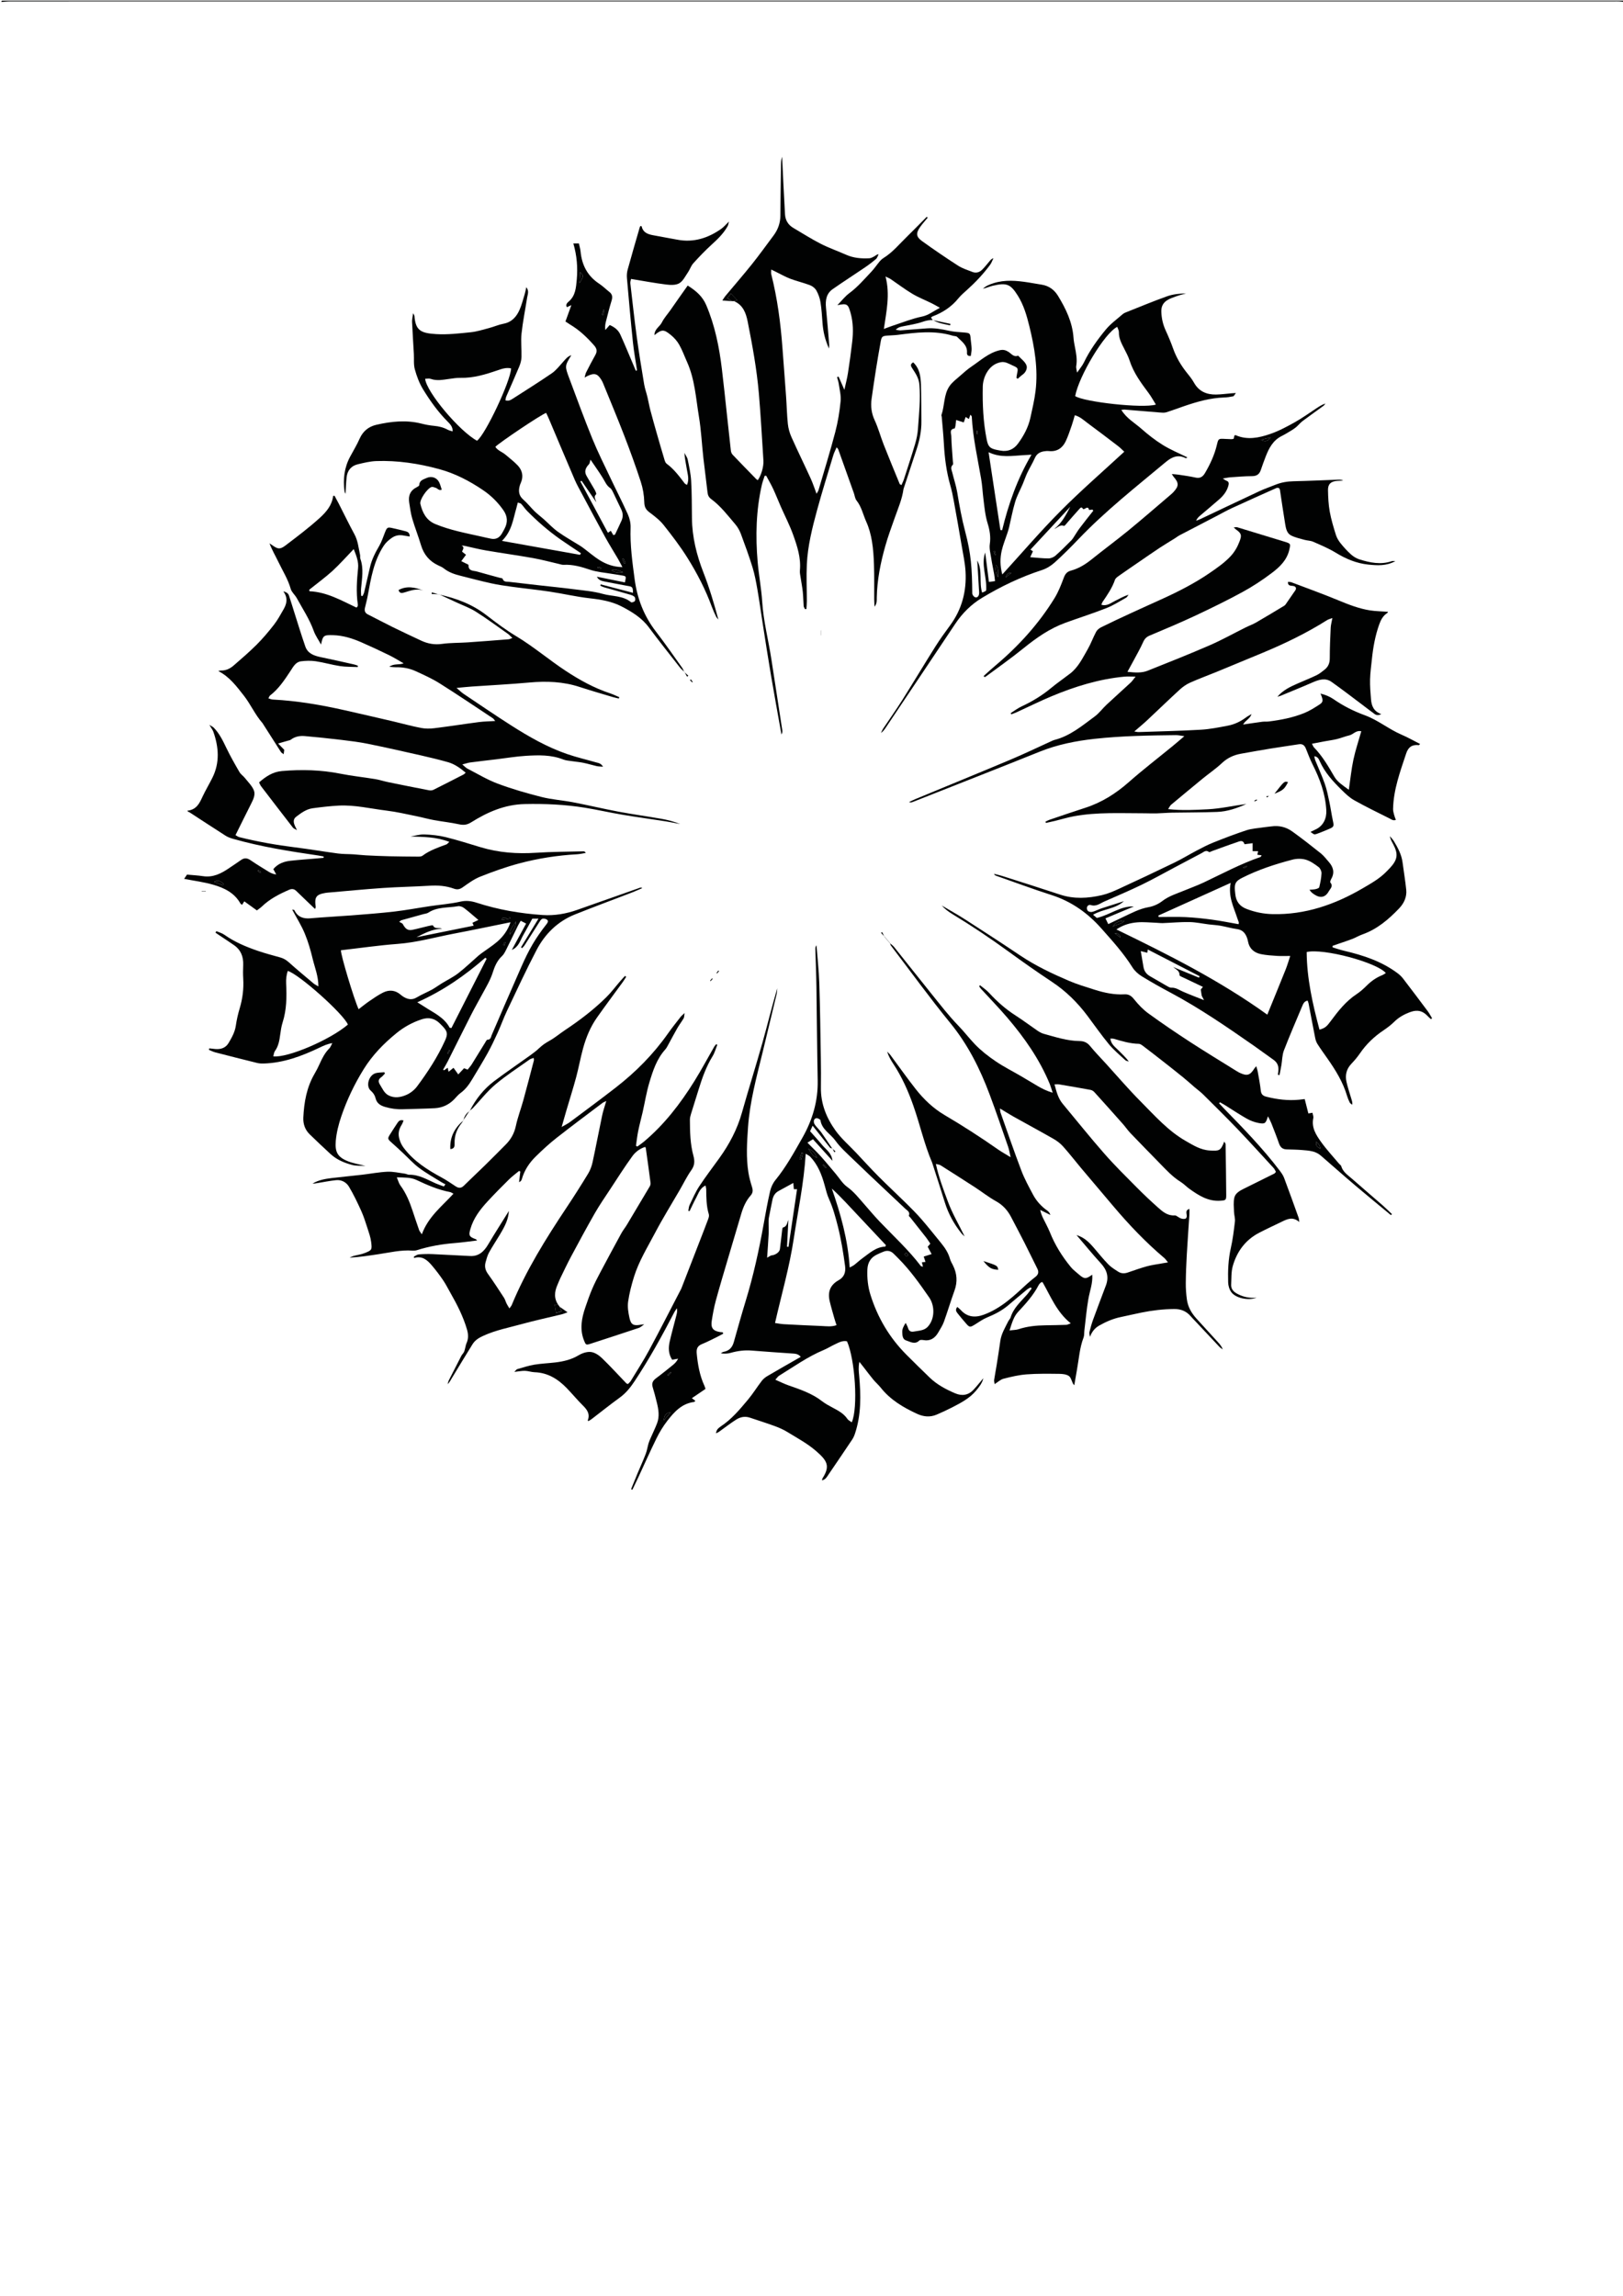 <?xml version="1.0" encoding="utf-8"?>
<!-- Generator: Adobe Illustrator 23.0.1, SVG Export Plug-In . SVG Version: 6.00 Build 0)  -->
<svg version="1.1" id="Livello_1" xmlns="http://www.w3.org/2000/svg" xmlns:xlink="http://www.w3.org/1999/xlink" x="0px" y="0px"
	 viewBox="0 0 595.28 841.89" style="enable-background:new 0 0 595.28 841.89;" xml:space="preserve">
<style type="text/css">
	.st0{fill:#010202;}
</style>
<path class="st0" d="M595.68,842.64c0.08-1.27,0.22-2.54,0.22-3.8c0.01-186.06,0.01-372.12,0.01-558.18c0-92.07,0-184.14,0-276.21
	c0-1.19,0-2.37,0-3.71c-0.8-0.1-1.4-0.2-2.01-0.24c-0.64-0.04-1.28-0.01-1.92-0.01c-196.06,0-392.12,0-588.18,0.01
	c-1.11,0-2.22,0.14-3.32,0.22c0.08-0.16,0.15-0.45,0.24-0.46C1.36,0.22,2,0.24,2.64,0.24c197.81,0,395.61,0,593.52,0
	c0,1.33,0,2.65,0,3.98c0,278.75,0,557.51-0.03,836.26C596.13,841.18,596.68,842.11,595.68,842.64z"/>
<path class="st0" d="M342.23,117.36c-1.36-0.05-2.6,0.22-3.92,0.68c-2.25,0.78-4.66,1.11-7,1.6c-0.91,0.19-1.84,0.31-2.78,1.3
	c0.8,0.1,1.31,0.24,1.8,0.21c3.19-0.22,6.37-0.48,9.55-0.73c2.83-0.22,5.56,0.3,8.31,0.9c1.78,0.39,3.63,0.45,5.45,0.61
	c2.12,0.19,2.21,0.27,2.38,2.41c0.09,1.19,0.33,2.38,0.35,3.58c0.02,0.89-0.21,1.79-0.32,2.64c-1.2,0.05-1.42-0.53-1.38-1.22
	c0.19-2.8-1.98-4.14-3.61-5.79c-0.33-0.34-1.06-0.27-1.59-0.43c-6.71-2.05-13.45-1.19-20.2-0.32c-1.26,0.16-2.55,0.16-3.82,0.27
	c-1.78,0.15-2.08,0.34-2.4,2.06c-0.65,3.53-1.24,7.07-1.81,10.62c-0.55,3.47-1.06,6.95-1.55,10.43c-0.38,2.74-0.09,5.33,1.12,7.93
	c1.34,2.89,2.16,6.01,3.33,8.98c1.9,4.83,3.89,9.61,5.86,14.41c0.05,0.11,0.25,0.16,0.63,0.38c0.31-0.72,0.67-1.4,0.9-2.11
	c1.4-4.34,2.84-8.66,4.13-13.03c0.54-1.83,0.92-3.75,1.04-5.65c0.36-5.33,0.97-10.64,0.51-16.03c-0.2-2.35-1.32-4.03-2.49-5.81
	c-0.56-0.85-1.11-1.63,0.22-2.37c2.39,2.24,2.74,5.2,2.85,8.13c0.17,4.47,0.1,8.95,0.16,13.42c0.05,3.57-0.66,6.99-1.77,10.35
	c-1.58,4.78-3.15,9.56-4.73,14.35c-0.03,0.08-0.06,0.15-0.07,0.23c-0.49,3.65-1.97,7.01-3.18,10.45c-1.22,3.46-2.51,6.92-3.5,10.45
	c-1.74,6.16-3,12.43-3.12,18.87c-0.02,0.97,0.17,2.03-0.82,3.35c-0.06-1.26-0.12-2.02-0.12-2.77c-0.02-4.16,0.05-8.32-0.08-12.47
	c-0.09-2.94-0.27-5.91-0.76-8.81c-0.41-2.42-1.06-4.87-2.07-7.1c-1.17-2.6-1.73-5.49-3.58-7.81c-0.56-0.71-0.65-1.79-0.97-2.69
	c-1.9-5.34-3.81-10.69-5.72-16.03c-0.07-0.2-0.27-0.36-0.6-0.77c-0.47,1.09-0.96,1.99-1.24,2.95c-2,6.66-4.08,13.29-5.91,20
	c-1.78,6.56-3.46,13.17-3.78,19.99c-0.21,4.46,0,8.94,0,13.42c0,0.98-0.1,1.96-0.16,2.94c-0.17,0.02-0.33,0.03-0.5,0.05
	c-0.17-0.38-0.47-0.74-0.5-1.13c-0.14-1.75-0.14-3.52-0.33-5.27c-0.18-1.74-0.54-3.46-0.79-5.19c-0.13-0.87-0.34-1.76-0.26-2.61
	c0.43-4.61-0.98-8.89-2.49-13.09c-1.26-3.52-3-6.86-4.51-10.29c-0.96-2.18-1.82-4.41-2.83-6.57c-0.76-1.63-1.69-3.19-2.54-4.78
	c-0.18,0.01-0.37,0.02-0.55,0.03c-0.35,1.09-0.77,2.16-1.03,3.27c-2.14,9.37-2.36,18.86-1.54,28.39c0.42,4.85,1.35,9.66,1.66,14.51
	c0.46,7.21,2.32,14.17,3.39,21.27c1.3,8.61,2.65,17.21,3.97,25.81c0.08,0.52,0.01,1.06-0.29,1.63c-1.28-7.22-2.62-14.43-3.84-21.66
	c-1.11-6.54-2.11-13.09-3.14-19.64c-0.63-4.02-1.18-8.06-1.88-12.07c-0.47-2.67-0.97-5.36-1.76-7.94
	c-1.27-4.12-2.75-8.17-4.25-12.21c-0.47-1.25-1.15-2.5-2.01-3.51c-2.79-3.28-5.41-6.75-8.92-9.34c-0.85-0.63-1.2-1.36-1.32-2.39
	c-0.46-4.2-1.05-8.38-1.52-12.58c-0.57-5.08-0.8-10.21-1.64-15.25c-1.12-6.75-1.49-13.68-4.36-20.05c-0.95-2.1-1.72-4.3-2.86-6.3
	c-0.77-1.36-1.88-2.63-3.1-3.6c-2.32-1.85-3.15-2.34-5.97,0.07c-0.06-2.21,1.91-3.08,2.68-4.62c0.81-1.63,2.08-3.02,3.14-4.52
	c1.06-1.5,2.1-3.02,3.16-4.52c1.04-1.47,2.08-2.94,3.2-4.52c3.08,1.95,5.42,3.96,6.79,7.17c3.19,7.51,4.77,15.37,5.74,23.4
	c0.68,5.62,1.26,11.26,1.87,16.89c0.48,4.37,0.93,8.74,1.43,13.1c0.06,0.51,0.29,1.1,0.64,1.47c2.86,3.01,5.76,5.97,8.66,8.94
	c0.16,0.16,0.37,0.27,0.56,0.4c1.21-1.6,2.22-4.96,2.08-7.15c-0.53-8.2-0.97-16.42-1.67-24.6c-0.76-8.91-2.38-17.71-4.12-26.48
	c-0.63-3.13-1.72-6.02-4.98-7.41c0.28-0.09,0.56-0.18,1.15-0.37c-0.85-0.89-1.51-1.6-2.31-2.43c-0.51,0.66-0.87,1.12-1.32,1.71
	c0.66,0.42,1.17,0.76,1.69,1.09c-1.09-0.08-2.17-0.15-3.5-0.24c0.37-0.56,0.65-1.09,1.02-1.54c3.27-3.93,6.63-7.79,9.83-11.78
	c2.73-3.41,5.27-6.98,7.9-10.48c1.63-2.17,2.51-4.58,2.53-7.34c0.03-6,0.15-11.99,0.22-17.99c0.02-1.19,0-2.38,0.4-3.59
	c0.16,3.34,0.32,6.68,0.49,10.02c0.19,3.67,0.38,7.34,0.58,11.01c0.12,2.24,1.14,3.95,3.09,5.09c3.3,1.93,6.53,4.01,9.93,5.75
	c3.05,1.56,6.32,2.7,9.46,4.09c2.71,1.2,5.55,1.42,8.44,1.27c0.66-0.03,1.32-0.42,1.92-0.75c0.43-0.24,0.77-0.66,1.5-0.74
	c-0.31,0.59-0.48,1.35-0.96,1.75c-1.33,1.14-2.73,2.2-4.18,3.18c-3.89,2.65-7.86,5.18-11.71,7.88c-2.35,1.64-2.72,4.12-2.45,6.82
	c0.45,4.53,0.8,9.06,1.18,13.59c0.02,0.28-0.03,0.57-0.07,1.38c-1.51-3.31-2.15-6.29-2.39-9.39c-0.2-2.54-0.33-5.1-0.74-7.61
	c-0.24-1.47-0.77-2.96-1.49-4.26c-0.45-0.83-1.38-1.59-2.27-1.94c-2.38-0.92-4.89-1.49-7.28-2.39c-1.78-0.67-3.44-1.64-5.16-2.47
	c-0.54-0.26-1.08-0.53-1.88-0.92c0,0.79-0.09,1.25,0.01,1.67c2.25,8.86,3.44,17.88,4.11,26.97c0.44,5.98,0.92,11.95,1.34,17.93
	c0.24,3.34,0.3,6.71,0.65,10.04c0.17,1.64,0.64,3.31,1.31,4.81c2.28,5.11,4.75,10.13,7.07,15.22c0.79,1.72,1.37,3.54,2.15,5.59
	c0.31-0.58,0.62-0.98,0.75-1.44c2.07-7.06,4.25-14.08,6.11-21.19c0.97-3.69,1.59-7.51,1.96-11.31c0.21-2.09-0.39-4.26-0.68-6.39
	c-0.12-0.82-0.41-1.62-0.63-2.43c0.19-0.07,0.37-0.14,0.56-0.21c0.65,1.48,1.31,2.97,2.13,4.84c0.5-2.28,1.02-4.21,1.32-6.17
	c0.59-3.78,1.11-7.58,1.55-11.38c0.42-3.59,0.39-7.16-0.61-10.7c-0.91-3.22-1.26-3.5-4.82-2.78c1.57-1.61,2.79-3.23,4.35-4.38
	c3.05-2.25,5.47-5.1,8.04-7.81c1.14-1.2,2.07-2.61,3.14-3.88c0.4-0.48,0.89-0.92,1.43-1.25c3.37-2.1,5.84-5.17,8.64-7.88
	c2.43-2.36,4.78-4.8,7.17-7.2c0.12,0.11,0.23,0.21,0.35,0.32c-0.93,1.14-1.94,2.23-2.78,3.43c-1.57,2.25-1.51,3.55,0.67,5.12
	c4.33,3.13,8.76,6.14,13.25,9.04c1.59,1.02,3.47,1.6,5.25,2.3c1.32,0.52,2.57,0.17,3.55-0.79c0.97-0.94,1.8-2.02,2.68-3.06
	c0.38-0.45,0.72-0.94,1.49-1.19c-0.4,0.82-0.69,1.72-1.23,2.45c-2.51,3.4-5.41,6.46-8.56,9.28c-1.07,0.96-2.18,1.91-3.07,3.01
	c-2.54,3.13-5.76,5.22-9.49,6.62c-0.21,0.08-0.37,0.28-0.55,0.43c0.24,0.33,0.45,0.63,0.67,0.93L342.23,117.36z M344.74,112.87
	c-1.34-0.74-2.18-1.25-3.07-1.68c-2.35-1.16-4.82-2.12-7.06-3.46c-2.74-1.64-5.29-3.59-7.93-5.38c-0.43-0.29-0.93-0.47-1.89-0.94
	c1.73,6.59,0.34,12.67-0.61,19.22c1.34-0.49,2.34-0.9,3.36-1.23c3.54-1.15,7.02-2.57,10.64-3.31
	C340.6,115.58,342.25,114.17,344.74,112.87z"/>
<path class="st0" d="M428.44,296.71c5.09,0.57,9.87,0.3,14.58,0.06c4.72-0.24,9.4-1.33,14.13-1.95c-3.41,1.55-6.96,2.78-10.73,2.92
	c-5.51,0.21-11.03,0.17-16.55,0.27c-1.91,0.04-3.82,0.22-5.73,0.27c-1.42,0.04-2.83-0.04-4.25-0.04c-8.71,0.01-17.44-0.49-26.07,1.1
	c-2.27,0.42-4.5,1.11-6.75,1.66c-1.15,0.28-2.3,0.52-3.45,0.78c-0.06-0.15-0.13-0.3-0.19-0.45c0.48-0.23,0.95-0.52,1.45-0.69
	c4.39-1.49,8.78-3,13.19-4.42c6.03-1.95,11.21-5.23,15.96-9.42c5.21-4.59,10.73-8.83,16.1-13.23c1.29-1.05,2.54-2.15,4.26-3.61
	c-1.36-0.17-2.25-0.39-3.13-0.38c-9.92,0.11-19.83,0.27-29.7,1.35c-6.93,0.76-13.72,2.1-20.25,4.73c-15.47,6.22-31,12.29-46.5,18.42
	c-0.41,0.16-0.84,0.28-1.41,0.05c0.75-0.36,1.49-0.74,2.26-1.06c11.64-4.82,23.31-9.59,34.93-14.48c5-2.1,9.89-4.46,14.83-6.71
	c0.44-0.2,0.87-0.42,1.33-0.54c5.73-1.45,10.14-5.2,14.74-8.58c1.65-1.21,2.89-2.96,4.41-4.37c2.91-2.72,5.89-5.37,8.81-8.08
	c0.55-0.51,0.96-1.16,1.79-2.19c-1.73,0-2.89-0.09-4.04,0.01c-9.33,0.87-18.18,3.61-26.77,7.2c-4.35,1.82-8.57,3.92-12.86,5.88
	c-0.62,0.28-1.26,0.5-1.9,0.74c-0.08-0.15-0.15-0.3-0.23-0.44c1.32-0.83,2.58-1.8,3.98-2.45c3.87-1.8,7.47-3.97,10.76-6.7
	c2.27-1.88,4.72-3.56,7.06-5.36c3-2.32,4.58-5.69,6.41-8.85c1.19-2.06,2-4.35,3.12-6.45c0.37-0.7,1.13-1.32,1.86-1.68
	c3.58-1.77,7.2-3.46,10.82-5.13c3.92-1.81,7.86-3.57,11.78-5.36c5.96-2.72,11.78-5.7,17.2-9.42c2.71-1.86,5.38-3.7,7.64-6.11
	c1.51-1.61,2.55-3.46,3.32-5.49c0.88-2.33,0.66-2.92-1.42-4.42c-0.18-0.13-0.34-0.3-0.74-0.66c0.59-0.05,0.95-0.18,1.25-0.09
	c5.89,1.78,11.78,3.57,17.65,5.38c2.06,0.64,1.99,0.78,1.5,2.89c-0.9,3.87-3.61,6.4-6.53,8.59c-3.37,2.54-6.93,4.89-10.63,6.9
	c-5.61,3.06-11.36,5.87-17.14,8.59c-5.57,2.61-11.24,5-16.91,7.38c-1.21,0.51-1.88,1.21-2.41,2.41c-1,2.26-2.25,4.41-3.41,6.6
	c-0.7,1.31-1.43,2.61-2.34,4.29c2.8,0.29,5.19,0.48,7.42-0.41c7.64-3.04,15.29-6.08,22.83-9.36c4.46-1.94,8.72-4.33,13.08-6.5
	c1.28-0.64,2.65-1.12,3.89-1.84c3.45-1.99,6.85-4.06,10.26-6.11c0.2-0.12,0.39-0.3,0.52-0.49c1.22-1.74,2.43-3.48,3.62-5.24
	c0.16-0.24,0.18-0.59,0.21-0.7c-0.45-1.71-3.03,0.06-2.97-2.33c0.43,0.04,0.89-0.01,1.28,0.14c5.75,2.18,11.54,4.27,17.22,6.62
	c3.77,1.56,7.54,3.04,11.56,3.68c2.17,0.34,4.39,0.35,6.65,0.52c-0.04,0.06-0.12,0.36-0.32,0.49c-1.58,1.01-2.34,2.56-2.94,4.25
	c-1.45,4.1-2.21,8.34-2.65,12.65c-0.25,2.47-0.61,4.93-0.67,7.4c-0.06,2.46,0.14,4.93,0.35,7.39c0.2,2.32,0.98,4.36,3.76,5.34
	c-1.12,0.58-1.87,0.39-2.49-0.06c-1.61-1.16-3.17-2.4-4.76-3.59c-3.64-2.73-7.25-5.51-10.96-8.14c-2.31-1.64-4.69-0.83-7.05,0.2
	c-3.87,1.7-7.8,3.27-11.7,4.89c-0.27,0.11-0.57,0.17-1.14,0.33c2.13-2.47,4.73-3.65,7.34-4.81c2.33-1.04,4.72-1.96,7.01-3.07
	c1.06-0.51,2.01-1.3,2.95-2.03c1.34-1.05,1.91-2.41,1.91-4.18c0-3.75,0.16-7.5,0.34-11.24c0.05-1.05,0.36-2.09,0.62-3.53
	c-0.94,0.36-1.48,0.48-1.91,0.75c-7.52,4.75-15.5,8.61-23.7,12.02c-5.61,2.34-11.22,4.66-16.84,6.97c-3.25,1.33-6.56,2.54-9.76,3.97
	c-1.36,0.61-2.65,1.51-3.75,2.52c-4.07,3.73-8.03,7.57-12.06,11.34c-1.44,1.34-2.96,2.58-4.63,4.03c0.63,0.09,1.13,0.24,1.62,0.22
	c7.59-0.26,15.19-0.42,22.77-0.86c3.33-0.19,6.65-0.86,9.94-1.49c2.46-0.47,4.7-1.55,6.71-3.07c0.49-0.37,1.05-0.64,1.96-1.18
	c-0.64,1.84-2.24,2.26-3.1,3.84c2.51-0.37,4.77-0.72,7.05-1.02c0.78-0.1,1.58,0,2.37-0.1c4.45-0.55,8.85-1.41,13.01-3.09
	c1.97-0.8,3.81-1.97,5.61-3.14c1.4-0.91,1.38-1.57,0.35-4.01c1.81,0.47,3.39,1.1,4.78,2.06c3.56,2.48,7.43,4.42,11.45,5.89
	c4.85,1.77,8.79,5.11,13.47,7.12c2.31,0.99,4.51,2.25,6.82,3.42c-0.26,0.26-0.37,0.44-0.45,0.43c-2.39-0.28-3.85,0.64-4.64,3.03
	c-2.2,6.66-4.67,13.25-4.81,20.39c-0.01,0.7,0.19,1.41,0.37,2.1c0.15,0.61,0.4,1.19,0.65,1.88c-0.98,0.41-1.66-0.18-2.3-0.51
	c-4.36-2.18-8.74-4.31-12.99-6.69c-1.71-0.95-3.19-2.39-4.6-3.78c-3.19-3.14-6.21-6.42-8.06-10.6c-0.33-0.74-0.7-1.59-1.97-1.76
	c0.14,0.61,0.19,1.06,0.35,1.47c1.17,2.89,2.48,5.72,3.51,8.66c0.76,2.17,1.21,4.46,1.69,6.72c0.48,2.25,0.78,4.55,1.27,6.8
	c0.45,2.06,0.4,2.27-1.51,3.07c-1.47,0.61-2.94,1.26-4.44,1.77c-0.93,0.32-0.96,0.22-2.25-0.74c0.73-0.36,1.34-0.66,1.95-0.94
	c2.73-1.28,4.01-4.01,3.84-6.99c-0.33-6.06-2.37-11.53-5.06-16.87c-0.93-1.85-1.65-3.81-2.43-5.74c-0.48-1.19-1.22-1.81-2.57-1.6
	c-3.47,0.55-6.95,1.02-10.41,1.59c-3.63,0.59-7.25,1.24-10.87,1.89c-2.65,0.48-4.95,1.54-6.97,3.45c-2.2,2.07-4.74,3.79-7.09,5.71
	c-3.89,3.19-7.76,6.41-11.62,9.63C429.11,295.53,428.93,295.98,428.44,296.71z M494.72,289.61c0.6-4.08,0.95-7.62,1.69-11.08
	c0.74-3.46,1.89-6.84,2.88-10.37c-1.95-0.45-2.92,1.16-4.34,1.49c-1.55,0.36-3.03,0.99-4.58,1.37c-1.46,0.36-2.97,0.54-4.46,0.82
	c-1.51,0.28-3.02,0.58-4.71,0.9c0.35,0.65,0.46,1.06,0.72,1.32c3.09,3.17,5.28,6.95,7.49,10.75
	C490.53,286.74,492.45,287.98,494.72,289.61z"/>
<path class="st0" d="M326.38,345.86c0.52,0.46,1.12,0.86,1.55,1.4c4.6,5.74,9.14,11.53,13.76,17.25c3.16,3.91,6.24,7.93,9.73,11.53
	c2.18,2.24,4.05,4.72,6.19,6.94c2.25,2.34,4.88,4.38,7.58,6.21c2.96,2.01,6.19,3.63,9.29,5.44c2.06,1.2,4.1,2.45,6.16,3.66
	c1.55,0.91,3.15,1.72,5.46,2.43c-0.47-1.44-0.71-2.33-1.06-3.18c-3.73-9.05-9.26-16.96-15.58-24.35c-3.11-3.64-6.46-7.08-9.7-10.62
	c-0.25-0.27-0.42-0.6-0.63-0.9c0.11-0.12,0.22-0.24,0.33-0.37c1.11,0.92,2.34,1.74,3.31,2.79c2.93,3.21,6.16,6.03,9.83,8.38
	c2.69,1.72,5.24,3.66,7.88,5.46c0.72,0.49,1.52,0.95,2.35,1.18c4.31,1.18,8.59,2.61,13.12,2.65c1.66,0.02,2.83,0.56,3.89,1.86
	c1.82,2.22,3.83,4.28,5.77,6.4c4.25,4.67,8.35,9.48,12.8,13.95c5.16,5.2,10.06,10.78,16.53,14.46c2.72,1.55,5.4,3.27,8.78,3.47
	c3.51,0.2,3.98,0.13,5.31-3.27c0.22,0.43,0.49,0.72,0.49,1c0.1,6.15,0.18,12.3,0.23,18.45c0.02,2.06-0.17,2.1-2.15,2.24
	c-4.49,0.31-7.96-1.94-11.36-4.37c-1.1-0.79-2.05-1.82-3.19-2.53c-2.96-1.84-5.29-4.37-7.68-6.83c-3.56-3.67-7.16-7.3-10.69-11
	c-1.05-1.09-1.9-2.37-2.91-3.5c-3.44-3.89-6.9-7.76-10.39-11.61c-0.35-0.38-0.89-0.72-1.39-0.81c-3.85-0.71-7.7-1.37-11.56-2.02
	c-0.44-0.07-0.9-0.01-1.66-0.01c0.72,2.72,1.34,5.15,3.03,7.17c5.06,6.07,10,12.26,15.21,18.2c3.78,4.32,7.89,8.36,11.93,12.44
	c2.52,2.54,5.13,4.99,7.8,7.37c1.72,1.54,3.53,3.06,6.12,2.88c0.4-0.03,0.87,0.29,1.24,0.56c0.9,0.64,1.84,0.86,2.71,0.65
	c1.34-0.98-0.85-2.88,1.44-3.59c0,0.81,0.04,1.49-0.01,2.16c-0.31,4.87-0.68,9.73-0.95,14.6c-0.2,3.49-0.34,6.98-0.37,10.47
	c-0.02,1.99,0.14,3.99,0.4,5.96c0.35,2.7,1.66,4.98,3.47,6.98c2.63,2.91,5.28,5.79,7.92,8.69c0.69,0.76,1.36,1.54,1.79,2.67
	c-0.42-0.31-0.89-0.58-1.25-0.95c-2.97-3.14-5.91-6.3-8.87-9.45c-0.55-0.58-1.11-1.15-1.64-1.76c-1.62-1.87-3.57-2.69-6.11-2.66
	c-4.02,0.04-7.97,0.49-11.9,1.29c-2.59,0.53-5.16,1.12-7.74,1.67c-2.77,0.58-5.32,1.69-7.77,3.07c-1.67,0.94-2.75,2.29-3.44,4.18
	c-0.08-0.59-0.32-1.21-0.2-1.75c0.37-1.55,0.81-3.09,1.35-4.59c1.53-4.2,3.13-8.37,4.7-12.55c1.17-3.12,0.35-5.68-1.88-8.1
	c-3.02-3.28-5.83-6.75-8.91-10.35c2.53,0.83,4.08,2.02,6.46,4.8c1.71,2,3.36,4.06,5.19,5.94c1.04,1.07,2.37,1.88,3.64,2.7
	c1.06,0.68,2.25,0.73,3.46,0.32c2.35-0.8,4.68-1.64,7.07-2.3c1.76-0.48,3.59-0.7,5.39-1.04c0.65-0.12,1.31-0.22,2.34-0.39
	c-0.62-0.76-0.91-1.22-1.3-1.56c-6.87-5.79-13.02-12.27-18.81-19.12c-3.92-4.64-7.86-9.27-11.77-13.92
	c-2.21-2.63-4.3-5.36-6.59-7.91c-0.99-1.11-2.24-2.06-3.54-2.8c-4.86-2.78-9.79-5.43-14.67-8.16c-1.59-0.89-3.13-1.88-4.95-2.98
	c0.09,0.65,0.08,1.15,0.24,1.59c2.51,7.08,4.95,14.2,7.62,21.22c1.16,3.05,2.75,5.94,4.29,8.83c1.26,2.35,3.04,4.3,5.24,5.85
	c0.48,0.34,0.88,0.81,1.09,1.56c-1.14-0.56-2.28-1.13-3.72-1.84c0.46,2.22,1.5,3.82,2.31,5.51c0.41,0.86,0.86,1.71,1.21,2.59
	c1.87,4.72,4.53,8.98,7.74,12.88c0.8,0.97,1.85,1.74,2.8,2.58c2.14,1.86,2.67,1.88,5.03,0.18c0.24,3.14-0.91,5.98-1.42,8.92
	c-0.67,3.83-1,7.72-1.47,11.59c-0.1,0.86,0,1.79-0.3,2.56c-1.45,3.78-1.69,7.79-2.4,11.71c-0.34,1.86-0.65,3.73-1,5.76
	c-0.27-0.32-0.39-0.42-0.46-0.55c-0.5-0.98-0.76-2.32-1.55-2.85c-0.94-0.63-2.34-0.76-3.55-0.77c-3.98-0.04-7.98-0.11-11.94,0.19
	c-2.85,0.22-5.68,0.89-8.45,1.6c-1.1,0.28-2.03,1.2-3.27,1.98c-0.07-0.6-0.24-1.1-0.17-1.57c0.27-1.82,0.64-3.62,0.92-5.43
	c0.46-2.92,0.93-5.84,1.33-8.77c0.36-2.68,1.77-4.93,2.93-7.28c0.25-0.5,0.71-0.91,0.87-1.43c1.04-3.45,3.69-5.73,5.95-8.3
	c0.64-0.73,1.18-1.55,1.77-2.33c-0.13-0.12-0.27-0.24-0.4-0.36c-0.44,0.26-0.92,0.46-1.31,0.78c-2.34,1.93-4.66,3.89-6.98,5.85
	c-2.29,1.94-4.91,3.25-7.66,4.39c-1.53,0.63-2.92,1.62-4.34,2.51c-1.94,1.21-2.11,1.21-3.55-0.49c-0.98-1.16-1.99-2.29-2.91-3.49
	c-0.47-0.61-1.01-1.31-0.13-2.39c0.44,0.39,0.9,0.74,1.28,1.15c2.31,2.56,5.17,2.89,8.4,1.71c6.38-2.33,11.08-6.88,15.9-11.32
	c1-0.92,2.07-1.76,3.13-2.61c1.03-0.82,1.25-1.74,0.65-2.95c-1.58-3.13-3.09-6.3-4.68-9.43c-1.63-3.21-3.31-6.38-4.98-9.57
	c-1.29-2.46-3.05-4.39-5.55-5.77c-2.65-1.47-5.04-3.37-7.59-5.03c-4.22-2.74-8.46-5.44-12.72-8.13c-0.36-0.23-0.84-0.25-1.7-0.49
	c1.05,4.94,2.76,9.34,4.37,13.71c1.61,4.38,4.02,8.46,6.17,12.87c-0.45-0.42-0.85-0.72-1.15-1.1c-2.72-3.41-4.8-7.15-6.1-11.34
	c-1.49-4.81-3.05-9.6-4.59-14.4c-0.02-0.08-0.05-0.15-0.08-0.23c-2.89-6.76-4.45-13.96-6.88-20.86c-1.88-5.35-4.19-10.55-7.34-15.32
	c-0.91-1.38-1.75-2.81-2.28-4.52c0.39,0.41,0.84,0.78,1.18,1.23c3.1,4.17,6.09,8.43,9.3,12.51c2.96,3.77,6.43,7.08,10.59,9.53
	c6.75,3.97,13.33,8.22,19.75,12.71c1.29,0.9,2.68,1.65,4.47,2.75c-0.37-1.6-0.54-2.76-0.92-3.85c-2.23-6.42-4.41-12.86-6.8-19.22
	c-3.52-9.4-7.96-18.25-14.4-26.13c-7.53-9.22-14.53-18.88-21.75-28.36c-0.22-0.29-0.27-0.7-0.4-1.05L326.38,345.86z M370.28,487.88
	c1.42-0.18,2.38-0.15,3.24-0.43c3.23-1.08,6.54-1.4,9.91-1.45c2.55-0.04,5.11-0.08,7.66-0.17c0.41-0.01,0.82-0.26,1.65-0.55
	c-5.2-4.14-7.38-9.95-10.38-15.14c-0.37,0.11-0.56,0.11-0.66,0.21c-0.27,0.28-0.57,0.58-0.75,0.92c-1.93,3.73-4.72,6.79-7.56,9.84
	C371.81,482.82,371.17,485.08,370.28,487.88z"/>
<path class="st0" d="M172.35,407.27c2.17-4.26,5.1-7.93,8.9-10.8c4.34-3.27,8.85-6.32,13.26-9.49c1.16-0.84,2.31-1.72,3.34-2.7
	c1.1-1.05,2.31-1.86,3.65-2.6c2.02-1.12,3.8-2.64,5.73-3.93c5.4-3.59,10.55-7.5,15.16-12.07c1.87-1.85,3.45-3.99,5.18-5.98
	c0.54-0.63,1.12-1.22,1.68-1.83c0.14,0.11,0.28,0.23,0.42,0.34c-0.41,0.63-0.79,1.28-1.23,1.89c-3.15,4.33-6.36,8.62-9.45,13
	c-2.42,3.42-4.01,7.27-5.12,11.29c-0.97,3.53-1.61,7.14-2.56,10.68c-1.08,4-2.34,7.96-3.51,11.94c-0.56,1.89-1.09,3.79-1.8,6.26
	c1.34-0.78,2.25-1.21,3.05-1.8c5.64-4.21,11.3-8.38,16.85-12.7c7.3-5.67,13.75-12.18,19.09-19.77c1.47-2.09,3.08-4.08,4.65-6.11
	c0.28-0.36,0.67-0.65,1.45-1.4c-0.16,0.99-0.11,1.52-0.32,1.89c-0.73,1.24-1.61,2.39-2.33,3.63c-1.08,1.86-2.06,3.77-3.1,5.65
	c-0.43,0.77-0.8,1.6-1.38,2.24c-3.09,3.45-4.49,7.74-5.77,12.01c-1.08,3.58-1.66,7.3-2.49,10.96c-0.53,2.33-1.17,4.63-1.64,6.97
	c-0.36,1.76-0.54,3.55-0.8,5.32c0.16,0.1,0.33,0.19,0.49,0.29c0.81-0.59,1.66-1.15,2.42-1.79c7.49-6.29,13.38-13.95,18.51-22.19
	c2.57-4.13,4.86-8.44,7.29-12.66c0.19-0.32,0.47-0.6,0.7-0.89c0.14,0.07,0.29,0.13,0.43,0.2c-0.57,1.41-0.96,2.93-1.74,4.2
	c-2.33,3.78-3.79,7.89-5.09,12.09c-0.95,3.05-1.92,6.09-2.85,9.15c-0.21,0.68-0.39,1.41-0.38,2.12c0.02,4.4,0.11,8.81,1.27,13.08
	c0.54,1.97,0.52,3.57-0.74,5.34c-1.61,2.27-2.83,4.81-4.23,7.23c-3.04,5.25-6.26,10.41-9.08,15.78c-2.78,5.28-5.96,10.41-7.74,16.16
	c-0.91,2.96-1.71,6-2.14,9.06c-0.27,1.91,0.06,3.98,0.48,5.9c0.57,2.6,1.49,3.03,4.18,2.55c0.22-0.04,0.45-0.05,1.26-0.14
	c-0.94,0.64-1.39,1.1-1.93,1.29c-5.91,1.97-11.83,3.91-17.76,5.83c-1.7,0.55-1.76,0.43-2.42-1.23c-1.63-4.12-0.86-8.14,0.5-12.12
	c0.77-2.27,1.56-4.53,2.5-6.74c0.87-2.05,1.9-4.05,2.95-6.02c2.54-4.8,5.12-9.57,7.72-14.34c0.61-1.12,1.43-2.12,2.09-3.21
	c2.8-4.66,5.58-9.32,8.34-14c0.23-0.38,0.37-0.92,0.31-1.35c-0.55-4.27-1.15-8.54-1.75-12.8c-0.01-0.07-0.08-0.13-0.24-0.36
	c-1.89,0.59-3.53,1.81-4.64,3.34c-2.86,3.93-5.46,8.05-8.13,12.11c-1.93,2.94-3.94,5.83-5.68,8.87c-3.01,5.26-5.88,10.6-8.74,15.94
	c-1.39,2.6-2.64,5.27-3.93,7.92c-0.38,0.79-0.69,1.62-1.04,2.42c-1.13,2.56-1.33,5.07,0.42,7.47c-0.39-0.09-0.77-0.18-1.43-0.34
	c0.18,1.18,0.32,2.06,0.49,3.13c0.82-0.22,1.37-0.37,2.06-0.56c-0.29-0.69-0.5-1.18-0.71-1.68c0.9,0.63,1.8,1.26,2.88,2.02
	c-0.7,0.25-1.43,0.57-2.2,0.76c-4.89,1.2-9.82,2.24-14.67,3.58c-4.66,1.28-9.44,2.2-13.9,4.22c-1.68,0.76-3.13,1.61-4.08,3.15
	c-2.57,4.14-5.09,8.3-7.61,12.47c-0.45,0.74-0.82,1.53-1.53,2.18c0.15-0.48,0.24-1,0.46-1.44c1.51-3,3.04-5.98,4.58-8.96
	c0.25-0.49,0.69-0.87,0.94-1.36c0.22-0.43,0.31-0.92,0.44-1.39c0.17-0.6,0.24-1.25,0.49-1.81c0.78-1.7,0.71-3.36,0.19-5.13
	c-1.38-4.72-3.59-9.05-6.01-13.29c-0.91-1.6-1.73-3.26-2.76-4.77c-1.25-1.84-2.6-3.62-4.04-5.32c-1.68-1.98-3.55-3.73-6.62-2.81
	c-0.01-0.17-0.02-0.34-0.03-0.51c0.6-0.28,1.17-0.75,1.79-0.8c1.66-0.14,3.35-0.18,5.02-0.11c4.62,0.2,9.24,0.5,13.86,0.7
	c3.2,0.14,5.08-1.72,6.6-4.3c2.39-4.04,4.94-7.99,7.57-12.23c-0.26,3.07-1.15,5.05-3.3,8.67c-1.3,2.19-2.74,4.31-3.97,6.54
	c-0.61,1.1-0.94,2.37-1.28,3.6c-0.43,1.54-0.12,2.92,0.87,4.28c2.05,2.84,3.95,5.79,5.87,8.73c0.43,0.66,0.62,1.46,0.97,2.17
	c0.26,0.53,0.6,1.02,1.03,1.75c0.41-0.59,0.7-0.88,0.84-1.22c5.28-12.77,12.56-24.41,20.19-35.87c2.7-4.05,5.31-8.16,7.84-12.33
	c0.77-1.27,1.32-2.75,1.63-4.21c1.24-5.7,2.31-11.44,3.52-17.15c0.35-1.68,0.94-3.31,1.51-5.29c-0.67,0.34-1.09,0.49-1.43,0.75
	c-5.67,4.29-11.39,8.53-16.98,12.93c-2.63,2.07-5.1,4.37-7.49,6.71c-2.36,2.32-4.17,5.05-5.08,8.3c-0.12,0.42-0.37,0.8-1.01,1.09
	c0.15-1.3,0.31-2.6,0.46-3.9c-0.15-0.07-0.31-0.14-0.46-0.22c-1.25,1.05-2.58,2.01-3.74,3.16c-2.66,2.63-5.3,5.3-7.84,8.05
	c-2.72,2.95-5.13,6.1-6.27,10.07c-0.65,2.25-0.52,2.81,1.6,3.61c0.28,0.1,0.57,0.15,0.85,0.62c-2.76,0.32-5.5,0.73-8.27,0.95
	c-4.69,0.37-9.3,1.17-13.79,2.6c-0.52,0.16-1.11,0.2-1.66,0.16c-4.2-0.31-8.25,0.69-12.35,1.3c-3.53,0.53-7.05,1.09-10.69,1.27
	c0.45-0.2,0.88-0.45,1.34-0.58c1.38-0.38,2.84-0.56,4.16-1.08c2.7-1.06,2.76-1.2,2.41-4.07c-0.21-1.73-0.82-3.42-1.36-5.09
	c-0.69-2.11-1.35-4.25-2.26-6.27c-1.38-3.04-2.82-6.08-4.53-8.94c-0.96-1.6-2.71-2.58-4.7-2.38c-2.37,0.24-4.72,0.73-7.07,1.11
	c-0.51,0.08-1.02,0.18-1.56,0.14c2.17-1.31,4.6-1.72,7.04-2.02c3.71-0.44,7.44-0.79,11.16-1.22c3.09-0.36,6.16-0.96,9.25-1.1
	c2.11-0.09,4.26,0.43,6.38,0.71c0.55,0.07,1.08,0.41,1.62,0.4c3.61-0.07,6.57,1.79,9.7,3.17c0.97,0.43,2,0.75,3,1.12
	c0.19-0.26,0.38-0.53,0.57-0.79c-0.48-0.25-0.97-0.46-1.42-0.75c-2.77-1.74-5.66-3.33-8.27-5.29c-2.15-1.61-3.97-3.66-5.95-5.5
	c-1.34-1.25-2.68-2.5-4.05-3.71c-1.59-1.4-1.63-1.51-0.45-3.33c0.86-1.34,1.7-2.69,2.6-4.01c0.45-0.67,1.03-1.19,2.19-0.79
	c-0.25,0.58-0.41,1.08-0.67,1.5c-1.05,1.69-1.48,3.28-0.83,5.4c0.38,1.26,0.85,2.2,1.62,3.21c3.68,4.85,8.65,7.97,13.89,10.81
	c1.75,0.95,3.4,2.09,5.07,3.19c1.07,0.71,2,0.79,3-0.19c2.56-2.52,5.18-4.97,7.75-7.48c2.57-2.52,5.1-5.07,7.63-7.62
	c1.9-1.91,3.14-4.11,3.72-6.83c0.68-3.19,1.87-6.27,2.74-9.43c1.34-4.85,2.59-9.72,3.87-14.58c0.06-0.21-0.02-0.46-0.05-0.94
	c-0.56,0.21-1.1,0.28-1.49,0.56c-4.23,3.02-8.63,5.84-12.59,9.18c-3.03,2.55-5.51,5.76-8.25,8.67c-0.32,0.34-0.72,0.59-1.09,0.89
	C172.29,407.21,172.35,407.27,172.35,407.27z M166.32,437.75c-0.56-0.28-0.88-0.54-1.24-0.61c-4.36-0.81-8.35-2.57-12.34-4.44
	c-2.09-0.98-4.45-0.88-7.2-0.96c0.53,1.25,0.74,2.19,1.26,2.9c2.13,2.86,3.44,6.09,4.55,9.44c0.78,2.35,1.56,4.69,2.38,7.02
	c0.14,0.4,0.46,0.73,0.99,1.53C157.06,446.21,162.06,442.38,166.32,437.75z"/>
<path class="st0" d="M160.97,218c6.32,1.36,12.24,3.57,17.44,7.59c3.54,2.74,7.14,5.44,10.97,7.74c6.37,3.83,12,8.67,18.18,12.73
	c5.08,3.34,10.4,6.27,16.22,8.2c1.15,0.38,2.25,0.93,3.37,1.41c-0.06,0.16-0.12,0.33-0.18,0.49c-0.75-0.18-1.5-0.33-2.24-0.55
	c-4.06-1.22-8.13-2.38-12.16-3.7c-6.04-1.98-12.18-2.19-18.46-1.62c-7,0.64-14.02,0.98-21.03,1.47c-1.72,0.12-3.43,0.31-5.63,0.51
	c1.06,0.9,1.77,1.62,2.59,2.17c5.78,3.88,11.52,7.8,17.38,11.54c6.55,4.18,13.29,8.04,20.67,10.57c3.47,1.19,7.07,2.02,10.6,3.04
	c0.79,0.23,1.72,0.27,2.49,1.58c-1.05-0.1-1.71-0.09-2.33-0.23c-1.64-0.37-3.25-0.88-4.89-1.21c-1.4-0.29-2.84-0.39-4.25-0.61
	c-1.02-0.16-2.1-0.21-3.05-0.58c-4.46-1.78-9.11-1.65-13.73-1.37c-3.66,0.22-7.29,0.84-10.93,1.28c-3.16,0.38-6.33,0.73-9.49,1.15
	c-0.84,0.11-1.66,0.41-2.95,0.73c0.84,0.7,1.3,1.23,1.88,1.53c3.69,1.9,7.28,4.09,11.15,5.53c5.23,1.95,10.63,3.52,16.05,4.88
	c3.78,0.95,7.73,1.2,11.57,1.94c5.56,1.07,11.08,2.39,16.64,3.44c5.17,0.97,10.4,1.68,15.58,2.59c2.4,0.42,4.77,1.02,7.08,1.95
	c-1.77-0.33-3.54-0.71-5.33-0.99c-5.28-0.82-10.57-1.53-15.84-2.42c-4.64-0.78-9.24-1.84-13.89-2.59
	c-7.27-1.17-14.59-1.49-21.96-1.33c-7.33,0.15-13.67,2.93-19.68,6.7c-1.51,0.95-2.78,1.09-4.47,0.72c-3.03-0.67-6.14-0.98-9.19-1.54
	c-2.12-0.39-4.2-0.98-6.31-1.41c-3.68-0.74-7.35-1.62-11.08-2.07c-5.85-0.71-11.65-2.15-17.6-1.83c-3.17,0.17-6.34,0.54-9.49,0.97
	c-2.36,0.32-4.25,1.75-6.09,3.15c-0.88,0.67-0.98,1.64-0.68,2.61c0.2,0.67,0.57,1.29,1.03,2.27c-0.67-0.41-1.22-0.57-1.5-0.93
	c-3.92-5.05-7.81-10.12-11.69-15.19c-0.28-0.37-0.43-0.83-0.72-1.4c2.47-2.14,5-3.87,8.39-4.16c7.2-0.62,14.34-0.44,21.46,0.98
	c4.22,0.84,8.52,1.28,12.78,1.98c1.57,0.26,3.1,0.78,4.66,1.1c5.01,1.03,10.02,2.03,15.05,3c0.51,0.1,1.14,0.06,1.6-0.17
	c3.72-1.84,7.41-3.75,11.1-5.64c0.2-0.1,0.35-0.3,0.74-0.65c-2.01-1.68-4.04-3.15-6.49-3.85c-3.3-0.93-6.64-1.74-9.99-2.5
	c-6.45-1.46-12.9-2.92-19.38-4.23c-3.2-0.65-6.46-1.05-9.71-1.44c-4.43-0.53-8.88-0.99-13.33-1.39c-1.86-0.17-3.67,0.11-5.24,1.31
	c-0.29,0.22-0.71,0.27-1.08,0.38c-1.02,0.3-2.04,0.58-3.58,1.02c0.92,0.95,1.45,1.5,2.25,2.32c-0.02,0.15-0.1,0.76-0.21,1.62
	c-0.47-0.38-0.82-0.54-1.01-0.83c-2.21-3.43-4.39-6.87-6.58-10.31c-0.04-0.07-0.07-0.15-0.12-0.21c-2.76-3.1-4.4-6.98-6.95-10.22
	c-2.65-3.37-5.21-6.84-9.31-8.93c0.32-0.07,0.65-0.2,0.97-0.2c1.79,0.05,3.31-0.68,4.6-1.79c2.89-2.5,5.8-5.01,8.51-7.71
	c2.26-2.26,4.33-4.72,6.29-7.24c1.36-1.75,2.44-3.73,3.54-5.66c1.15-2.01,1.76-4.12-0.06-6.63c1.28,0.31,1.82,0.82,2.07,1.55
	c0.64,1.88,1.19,3.79,1.8,5.68c1.38,4.34,2.7,8.7,4.19,12.99c0.93,2.67,3.32,3.42,5.84,3.94c4.06,0.83,8.11,1.76,12.16,2.67
	c0.44,0.1,0.86,0.29,1.29,0.44c-0.02,0.16-0.05,0.33-0.07,0.49c-2.17-0.11-4.36-0.03-6.49-0.36c-2.99-0.45-5.92-1.33-8.91-1.77
	c-1.78-0.26-3.66-0.21-5.45,0.03c-1.92,0.26-2.81,2-3.76,3.45c-2.19,3.32-4.36,6.64-7.57,9.1c-0.22,0.17-0.31,0.53-0.58,1.02
	c0.62,0.18,1.09,0.42,1.58,0.44c8.97,0.46,17.78,1.97,26.52,3.95c5.85,1.32,11.69,2.67,17.53,4.03c3.42,0.8,6.81,1.75,10.25,2.42
	c1.61,0.31,3.35,0.32,4.99,0.11c5.47-0.67,10.92-1.54,16.39-2.25c1.88-0.24,3.79-0.26,5.93-0.39c-0.35-0.41-0.56-0.81-0.9-1.03
	c-6.47-4.28-12.89-8.63-19.46-12.76c-2.76-1.74-5.77-3.09-8.74-4.46c-2.34-1.08-4.87-1.53-7.47-1.47c-0.62,0.01-1.24-0.08-2.27-0.16
	c1.71-1.3,3.49-0.59,5.25-1.27c-1.93-1.09-3.59-2.15-5.34-3c-3.37-1.64-6.77-3.23-10.2-4.73c-3.31-1.44-6.72-2.51-10.4-2.6
	c-3.38-0.08-3.67,0.08-4.35,3.44c-0.97-1.77-2.06-3.28-2.67-4.97c-1.55-4.32-4.07-8.11-6.25-12.08c-0.64-1.17-1.85-2.13-2.2-3.35
	c-1.01-3.59-3-6.7-4.58-10c-1.06-2.21-2.31-4.31-3.21-6.71c0.35,0.24,0.72,0.46,1.06,0.71c1.95,1.4,2.79,1.59,4.76,0.1
	c4.32-3.27,8.67-6.55,12.67-10.19c2.29-2.09,4.46-4.57,4.85-8.02c0.17-0.01,0.35-0.03,0.52-0.04c0.51,0.94,1.03,1.87,1.51,2.81
	c1.93,3.77,3.76,7.58,5.78,11.29c1.3,2.39,1.51,5.01,2.07,7.57c0.1,0.46-0.04,0.99,0.11,1.43c1.29,3.62,0.58,7.27,0.26,10.92
	c-0.08,0.88,0.01,1.78,0.03,2.67c0.18,0.02,0.36,0.04,0.54,0.05c0.2-0.47,0.46-0.92,0.58-1.41c0.72-3.03,1.43-6.06,2.11-9.1
	c0.64-2.85,1.95-5.38,3.41-7.88c0.87-1.5,1.42-3.2,2.06-4.83c0.79-2,0.95-2.1,2.97-1.63c1.55,0.37,3.11,0.7,4.65,1.12
	c0.76,0.21,1.51,0.55,1.48,1.93c-0.76-0.12-1.41-0.21-2.05-0.34c-1.71-0.34-3.2-0.15-4.72,0.98c-1.09,0.81-1.97,1.57-2.74,2.73
	c-3.69,5.59-4.7,11.99-5.88,18.36c-0.27,1.49-0.68,2.96-1.02,4.44c-0.25,1.06,0.04,1.87,1.07,2.39c3.06,1.55,6.09,3.16,9.17,4.68
	c3.44,1.69,6.92,3.31,10.39,4.94c2.44,1.14,4.93,1.58,7.68,1.19c3.07-0.43,6.22-0.34,9.33-0.55c5.02-0.34,10.04-0.74,15.05-1.14
	c0.36-0.03,0.7-0.24,1.39-0.48c-0.71-0.66-1.17-1.19-1.72-1.57c-3.86-2.71-7.66-5.53-11.64-8.05c-2.21-1.4-4.73-2.3-7.12-3.41
	c-2.14-1-4.3-1.99-6.44-2.98L160.97,218z M113.43,216.25c0.02,0.19,0.04,0.37,0.07,0.56c6.39,0.29,11.75,3.41,17.24,6
	c0.23-0.24,0.39-0.34,0.43-0.47c0.07-0.22,0.11-0.47,0.07-0.7c-0.67-4.46-0.34-8.89,0.1-13.35c0.22-2.25-0.6-4.46-1.6-6.93
	c-2.8,2.89-5.19,5.62-7.85,8.05C119.2,211.84,116.25,213.98,113.43,216.25z"/>
<path class="st0" d="M360.67,505.41c-0.41,1.79-1.54,3.19-2.71,4.59c-2.38,2.84-5.59,4.47-8.79,6.13c-1.84,0.95-3.73,1.81-5.64,2.63
	c-2.43,1.04-4.87,0.77-7.2-0.31c-5.04-2.33-9.76-5.12-13.29-9.57c-0.84-1.06-1.9-1.95-2.76-3c-1.21-1.46-2.34-3-3.51-4.5
	c-0.42-0.54-0.85-1.08-1.57-1.99c-0.41,2.02-0.22,3.55-0.08,5.08c0.65,7.19,0.78,14.35-1.56,21.32c-0.25,0.75-0.59,1.5-1.03,2.15
	c-2.89,4.32-5.8,8.61-8.73,12.9c-0.55,0.81-1.04,1.75-2.32,2.02c0.11-0.4,0.12-0.64,0.24-0.82c2.87-4.52,1.64-6.44-2.47-10
	c-3.17-2.74-6.97-4.77-10.57-6.98c-1.48-0.91-3.13-1.6-4.78-2.2c-2.92-1.07-5.89-1.99-8.84-2.99c-1.8-0.61-3.52-0.27-5.05,0.71
	c-1.88,1.2-3.66,2.55-5.47,3.86c-0.57,0.41-1.08,0.9-1.97,1.15c0.16-0.45,0.23-0.96,0.49-1.33c0.32-0.44,0.76-0.83,1.22-1.13
	c4.01-2.62,7.04-6.26,10.06-9.87c1.84-2.2,3.35-4.67,5.1-6.94c0.56-0.72,1.35-1.33,2.15-1.79c3.99-2.34,8.01-4.62,12.1-6.96
	c-0.88-1.1-1.99-1.16-3.07-1.23c-4.94-0.36-9.88-0.65-14.82-1.07c-2.68-0.23-5.25,0.11-7.81,0.83c-1.13,0.32-2.33,0.38-3.63,0.16
	c0.34-0.18,0.66-0.47,1.02-0.53c2.05-0.35,3.19-1.58,3.75-3.54c1.43-5.08,2.85-10.16,4.39-15.2c2.81-9.19,4.86-18.55,6.55-28
	c0.73-4.08,1.46-8.16,2.39-12.2c0.33-1.42,1-2.89,1.92-4.02c3.92-4.8,6.88-10.2,9.92-15.55c3.7-6.51,5.76-13.46,5.61-21.04
	c-0.23-11.43-0.29-22.86-0.46-34.29c-0.07-4.63-0.27-9.27-0.4-13.9c-0.01-0.44,0.07-0.89,0.42-1.34c0.35,4.6,0.87,9.2,1.02,13.81
	c0.3,9.19,0.42,18.38,0.57,27.57c0.06,3.59,0.08,7.19,0.03,10.79c-0.09,5.93,2.05,11.17,5.41,15.83c2.12,2.94,4.96,5.37,7.47,8.04
	c2.74,2.91,5.42,5.87,8.24,8.7c3.32,3.34,6.78,6.54,10.14,9.85c1.93,1.9,3.85,3.82,5.63,5.87c2.46,2.83,4.79,5.79,7.17,8.7
	c1.42,1.74,2.66,3.58,3.27,5.8c0.23,0.83,0.7,1.6,1.09,2.38c1.51,3.01,1.74,6.05,0.58,9.26c-1.37,3.8-2.53,7.68-3.9,11.49
	c-0.48,1.33-1.3,2.54-2,3.78c-1.23,2.19-2.99,3.37-5.63,2.88c-0.44-0.08-1.11-0.09-1.37,0.17c-1.66,1.64-3.34,0.44-4.89-0.04
	c-1.32-0.41-1.34-1.99-1.38-3.1c-0.04-1.09,0.53-2.19,1.26-3.31c0.29,0.61,0.66,1.2,0.85,1.84c0.33,1.14,1.03,1.55,2.16,1.33
	c1.75-0.34,3.69-0.31,5.01-1.68c2.67-2.77,2.78-7.67,0.6-10.83c-3.5-5.07-7.07-10.09-11.45-14.46c-0.57-0.56-1.12-1.15-1.7-1.69
	c-0.96-0.9-2.11-1.14-3.34-0.73c-0.9,0.31-1.77,0.73-2.64,1.14c-2.33,1.1-3.43,2.96-3.54,5.52c-0.13,3.15,0.19,6.24,1.13,9.24
	c2.62,8.39,6.99,15.76,13.2,21.99c2.82,2.83,5.67,5.62,8.54,8.39c2.68,2.58,5.92,4.3,9.31,5.75c2.54,1.08,4.87,0.73,6.79-1.34
	C358.35,508.24,359.49,506.81,360.67,505.41z M305.31,421.17c-0.29-0.09-0.69-0.09-0.85-0.29c-1.16-1.41-2.27-2.87-3.41-4.31
	c-0.92-1.16-1.85-2.32-3-3.76c-0.45,1.01-0.73,1.61-0.92,2.03c1.58,1.8,3.04,3.36,4.39,5.01c1.35,1.66,3.47,2.83,3.82,5.84
	c-2.62-2.9-4.88-5.41-7.17-7.93c-0.79,0.5-1.3,0.82-2.02,1.27c1.92,1.95,3.48,3.43,4.91,5.02c1.86,2.07,3.62,4.23,5.42,6.35
	c1.39,1.64,2.54,3.62,4.24,4.84c2.46,1.76,4.23,4.05,6.17,6.25c1.9,2.15,3.73,4.37,5.71,6.44c5.12,5.37,10.63,10.39,15.14,16.33
	c0.1,0.14,0.4,0.13,0.79,0.24c-0.16-0.64-0.28-1.11-0.4-1.6c0.48-0.05,0.84-0.09,1.32-0.15c-0.23-0.69-0.4-1.19-0.65-1.95
	c0.98-0.31,1.88-0.6,2.89-0.92c-0.49-0.92-0.97-1.82-1.43-2.69c0.33-0.39,0.62-0.73,0.96-1.13c-0.54-0.79-0.99-1.54-1.52-2.22
	c-1.91-2.45-3.86-4.89-5.79-7.33c-0.19-0.25-0.62-0.57-0.56-0.71c0.55-1.36-0.57-1.84-1.27-2.51c-2.6-2.48-5.22-4.92-7.83-7.38
	c-3.82-3.61-7.67-7.2-11.44-10.87c-2.23-2.16-4.61-4.25-6.4-6.75c-1.79-2.51-4.97-4.03-5.49-7.49c-0.05-0.33-1-0.8-1.48-0.74
	c-0.85,0.11-1.06,0.93-0.89,1.68c0.1,0.44,0.42,0.85,0.71,1.22c0.65,0.81,1.42,1.53,2.02,2.37c1.37,1.93,2.66,3.92,3.98,5.88
	L305.31,421.17z M284.26,485.16c1.15,0.16,2.22,0.39,3.31,0.44c4.62,0.25,9.25,0.48,13.88,0.66c1.71,0.07,3.45,0.36,5.37-0.31
	c-0.31-0.95-0.59-1.76-0.82-2.58c-0.58-2.07-1.2-4.13-1.69-6.21c-0.77-3.32,0.11-5.92,3.26-7.68c1.96-1.09,2.71-2.78,2.38-5.24
	c-0.66-4.89-1.44-9.75-2.65-14.54c-0.86-3.39-1.77-6.75-3.22-9.96c-0.71-1.58-1.14-3.3-1.59-4.99c-1.06-3.89-2.48-7.59-5.32-10.58
	c-0.34-0.36-0.85-0.56-1.66-1.07c-0.65,10.79-2.85,20.97-4.4,31.25C289.56,464.65,286.63,474.74,284.26,485.16z M312.41,521.58
	c2.37-5.33,1.22-23.04-1.75-29.71c-1.68-0.37-3.08,0.48-4.51,1.15c-1.38,0.64-2.67,1.47-4.06,2.05c-5.86,2.44-11,6.14-16.36,9.44
	c-0.42,0.26-0.7,0.74-1.35,1.45c1.81,0.79,3.29,1.53,4.83,2.07c4.3,1.5,8.61,2.94,12.28,5.79c1.25,0.97,2.68,1.72,4.08,2.47
	c1.98,1.06,3.94,2.1,5.24,4.06C311.12,520.82,311.76,521.09,312.41,521.58z M324.71,457.13c0.08-0.17,0.16-0.34,0.24-0.5
	c-3.26-3.47-6.52-6.95-9.79-10.42c-3.29-3.49-6.5-7.06-10.07-10.36c3.26,9.36,5.91,18.78,6.56,28.96c0.79-0.44,1.28-0.65,1.69-0.97
	c1.01-0.78,1.94-1.68,2.97-2.42C318.89,459.57,321.24,457.29,324.71,457.13z M281.36,461.21c0.84-0.44,1.27-0.83,1.72-0.87
	c1.24-0.09,2.81-1.11,2.97-2.24c0.29-2.05,0.47-4.12,0.73-6.18c0.08-0.63,0.14-1.72,0.4-1.78c1.49-0.35,1.49-1.74,1.98-2.77
	c-0.17,3.33-0.34,6.57-0.5,9.82c0.18,0.02,0.36,0.03,0.54,0.05c1.04-7.02,2.09-14.03,3.14-21.14c-0.46,0-0.82,0-1.17,0
	c-0.06-0.65-0.11-1.25-0.21-2.3c-2,1.09-3.72,2.02-5.43,2.97c-1.28,0.71-1.94,1.83-2.22,3.24c-0.43,2.19-0.91,4.38-1.31,6.58
	c-0.14,0.77-0.08,1.58-0.09,2.37c-0.01,1.26,0.07,2.51,0,3.77C281.78,455.42,281.57,458.11,281.36,461.21z M296.4,421.25
	c1.03,1.05,1.44,2.71,3.26,3.31C298.76,422.57,298.26,422.03,296.4,421.25z M294.47,422.84c-0.15-0.05-0.3-0.09-0.45-0.14
	c-0.24,0.81-0.48,1.63-0.72,2.44c0.19,0.05,0.37,0.1,0.56,0.15C294.07,424.48,294.27,423.66,294.47,422.84z M302.77,428.37
	c0.09-0.08,0.19-0.16,0.28-0.24c-0.33-0.38-0.67-0.75-1-1.13c-0.09,0.08-0.18,0.15-0.26,0.23
	C302.11,427.61,302.44,427.99,302.77,428.37z M332.51,460.81c0.2-0.2,0.4-0.4,0.6-0.6c-0.26-0.28-0.52-0.56-0.77-0.85
	c-0.2,0.2-0.4,0.4-0.6,0.6C331.99,460.25,332.25,460.53,332.51,460.81z"/>
<path class="st0" d="M372.79,138.56c0.07-0.44,0.12-0.89,0.21-1.33c0.47-2.22,0.5-2.28-1.64-3.23c-1.33-0.59-2.64-1.46-4.2-1.19
	c-2.54,0.43-4.31,2.07-5.44,4.19c-0.76,1.42-1.23,3.17-1.26,4.79c-0.13,6.48,0.16,12.95,1.43,19.34c0.52,2.65,1.17,3.35,3.82,3.88
	c0.39,0.08,0.79,0.14,1.18,0.22c2.7,0.5,4.86-0.34,6.5-2.57c2.1-2.87,3.76-5.95,4.53-9.44c0.71-3.27,1.5-6.55,1.9-9.87
	c0.97-8.06-0.36-15.93-2.28-23.74c-0.96-3.9-2.06-7.72-4.21-11.17c-2.65-4.23-4.07-4.87-9.18-3.66c-1.21,0.29-2.37,0.81-3.62,1.1
	c1.06-1.06,2.43-1.57,3.83-2.02c4.25-1.37,8.53-0.95,12.82-0.29c1.66,0.26,3.31,0.56,4.96,0.83c2.63,0.43,4.58,1.91,5.92,4.1
	c2.89,4.74,5.28,9.68,5.68,15.36c0.08,1.11,0.28,2.22,0.5,3.32c0.47,2.36,0.92,4.7,0.48,7.13c-0.1,0.57,0.16,1.2,0.33,2.33
	c1.04-1.52,1.93-2.53,2.49-3.7c2.13-4.42,4.97-8.38,8.07-12.12c1.76-2.12,4.08-3.79,6.18-5.62c0.41-0.36,0.96-0.58,1.48-0.78
	c4.9-1.94,9.76-3.98,14.73-5.75c2.22-0.79,4.63-1.03,7.05-1.08c-1.19,0.34-2.39,0.62-3.55,1.04c-1.19,0.43-2.45,0.82-3.49,1.52
	c-1.42,0.96-2.13,2.22-2.06,4.22c0.09,2.47,0.61,4.67,1.62,6.87c1,2.18,1.93,4.39,2.73,6.65c1.09,3.05,2.68,5.79,4.65,8.34
	c1.03,1.32,2.15,2.61,2.96,4.07c1.8,3.24,4.63,4.43,8.11,4.38c1.91-0.03,3.82-0.3,5.72-0.46c0.37-0.03,0.74-0.05,1.56-0.1
	c-0.5,0.63-0.7,1.15-0.99,1.21c-1.08,0.23-2.2,0.39-3.31,0.43c-5.01,0.16-9.77,1.5-14.47,3.1c-2.27,0.77-4.51,1.63-6.79,2.34
	c-0.72,0.22-1.57,0.13-2.34,0.07c-4.3-0.34-8.6-0.72-12.91-1.07c-0.3-0.02-0.6,0.05-1.21,0.11c1.91,3.14,4.93,4.77,7.39,6.95
	c2.44,2.16,5.06,4.2,7.83,5.92c2.79,1.73,5.86,2.99,9.02,4.56c-0.45,0.23-0.54,0.32-0.58,0.3c-2.83-1.48-5.08-0.51-7.37,1.4
	c-10.92,9.12-22.12,17.92-31.99,28.25c-2.81,2.94-5.69,5.83-8.71,8.55c-1.32,1.19-2.96,2.23-4.64,2.78
	c-7.8,2.53-15.14,6.04-22.12,10.26c-3.93,2.38-7.15,5.6-9.73,9.46c-8.51,12.77-17.07,25.51-25.61,38.25
	c-0.44,0.66-0.94,1.29-1.66,1.79c0.26-0.51,0.47-1.06,0.78-1.54c2.35-3.52,4.81-6.98,7.07-10.56c4.08-6.48,8.01-13.07,12.09-19.55
	c1.7-2.7,3.58-5.29,5.47-7.86c4.3-5.86,6.02-12.49,5.62-19.64c-0.18-3.25-0.91-6.48-1.45-9.71c-0.92-5.44-1.88-10.86-2.87-16.29
	c-0.34-1.88-0.73-3.77-1.26-5.61c-1.44-5.03-2.09-10.16-2.37-15.36c-0.18-3.27-0.51-6.53-0.78-9.8c-0.02-0.24-0.17-0.51-0.1-0.7
	c1.2-3.45,0.8-7.39,2.91-10.51c1-1.48,2.53-2.6,3.9-3.81c1.36-1.2,2.72-2.42,4.22-3.43c3.28-2.21,6.22-4.98,10.26-5.96
	c1.34-0.33,2.25-0.07,3.3,0.59c1.07,0.68,1.92,2.04,3.53,1.38c1.06,1.16,2.51,2.16,3.05,3.53c0.43,1.09-0.22,2.62-1.48,3.49
	c-0.62,0.43-1.16,0.98-1.73,1.47C373.1,138.73,372.94,138.65,372.79,138.56z M367.62,210.66c7.3-8,14.08-15.94,21.43-23.32
	c7.41-7.46,15.38-14.36,23.31-21.69c-0.77-0.71-1.46-1.45-2.25-2.05c-3.74-2.86-7.48-5.71-11.28-8.51
	c-1.38-1.02-2.64-2.27-4.62-2.82c-0.39,1.31-0.69,2.53-1.11,3.71c-0.69,1.95-1.32,3.93-2.2,5.79c-1.19,2.53-3.19,3.92-6.13,3.65
	c-0.63-0.06-1.28-0.02-1.91,0.09c-1.5,0.25-2.63,0.94-3.29,2.44c-0.8,1.82-1.87,3.53-2.73,5.33c-0.65,1.36-1.12,2.8-1.71,4.19
	c-0.93,2.19-2.11,4.3-2.79,6.56c-0.94,3.11-1.52,6.34-2.27,9.51c-0.17,0.7-0.4,1.38-0.62,2.06c-0.69,2.12-1.56,4.19-2.05,6.35
	C366.79,204.67,366.76,207.45,367.62,210.66z M361.35,202.62c0.45,3.53,0.89,7.07,1.36,10.77c0.86-0.11,1.44-0.18,2.24-0.29
	c-0.11-0.94-0.17-1.72-0.31-2.49c-0.35-1.97-0.78-3.92-1.08-5.89c-0.27-1.73-0.77-3.54-0.52-5.21c0.4-2.64-0.06-5.21-0.79-7.55
	c-0.91-2.94-1.17-5.91-1.54-8.89c-0.32-2.53-0.43-5.09-0.87-7.6c-1.31-7.55-3.01-15.04-3.42-22.72c-0.01-0.17-0.25-0.34-0.51-0.68
	c-0.22,0.63-0.38,1.09-0.54,1.58c-0.41-0.25-0.73-0.45-1.19-0.74c-0.23,0.65-0.42,1.21-0.7,2c-0.91-0.29-1.75-0.56-2.79-0.9
	c-0.08,0.72-0.13,1.41-0.24,2.08c-0.06,0.37-0.19,1.02-0.37,1.04c-2,0.31-1.18,1.87-1.16,2.85c0.07,3.03,0.36,6.05,0.56,9.08
	c0.03,0.46,0.21,1.14-0.01,1.36c-1,0.95-0.42,1.94-0.19,2.89c0.58,2.41,1.39,4.77,1.8,7.2c0.81,4.88,1.68,9.72,2.95,14.51
	c2.13,8.03,2.51,13.39,2.57,22.57c0,0.48,0.51,1.2,0.96,1.39c0.82,0.34,1.38-0.29,1.52-1.06c0.11-0.61,0-1.27-0.03-1.9
	c-0.2-3.49-0.4-6.99-0.61-10.48c2.02,3.71,0.6,7.85,1.77,11.77c0.44-0.18,0.82-0.3,1.14-0.49c0.26-0.15,0.45-0.41,0.36-0.33
	C362.03,211.61,359.77,207.22,361.35,202.62z M423.95,148.36c-0.97-1.55-1.71-2.94-2.65-4.2c-2.77-3.72-5.53-7.42-6.98-11.92
	c-0.48-1.5-1.25-2.93-1.97-4.34c-0.98-1.93-2.02-3.8-1.97-6.08c0.01-0.64-0.38-1.29-0.6-1.96c-4.58,2.21-14.04,17.94-15.43,25.39
	C397.51,147.4,419.19,149.84,423.95,148.36z M366.93,194.38c0.21,0.01,0.42,0.03,0.63,0.04c2.32-9.56,5.53-18.77,10.77-27.68
	c-1.34,0.08-2.12,0.13-2.89,0.17c-4.18,0.22-8.39,1.06-12.85-1.08C364.08,175.6,365.51,184.99,366.93,194.38z M400.99,187.29
	c-0.1-0.14-0.21-0.28-0.31-0.43c-0.43,0.05-1.24,0.18-1.24,0.15c-0.23-1.12-0.79-0.95-1.51-0.47c-0.2,0.13-0.69,0.2-0.71,0.16
	c-0.49-1.16-1.06-0.35-1.4,0.02c-1.46,1.58-2.85,3.23-4.27,4.84c-0.42,0.47-1.06,1.37-1.3,1.28c-1.53-0.57-2.35,0.69-3.56,1.13
	c2.78-2.15,4.28-5.16,5.86-8.13c-4.84,5.22-9.69,10.43-14.6,15.71c0.32,0.21,0.62,0.42,0.9,0.61c-0.28,0.61-0.55,1.21-0.99,2.17
	c2.47,0.18,4.6,0.46,6.73,0.44c0.87-0.01,1.9-0.45,2.56-1.03c2.03-1.79,3.92-3.74,5.85-5.65c0.33-0.33,0.58-0.75,0.84-1.15
	c0.73-1.1,1.39-2.25,2.19-3.3C397.64,191.49,399.33,189.4,400.99,187.29z M366.13,211.7c-0.18-1.52,0.36-3.19-0.83-4.52
	C365.11,208.78,365.12,210.33,366.13,211.7z M370.97,210.08c-1.35-0.16-1.78,0.71-2.12,1.67
	C369.56,211.19,370.27,210.64,370.97,210.08z M364.86,203.6c0.1-0.03,0.2-0.06,0.31-0.09c-0.11-0.48-0.23-0.95-0.34-1.43
	c-0.13,0.04-0.25,0.07-0.38,0.11C364.58,202.65,364.72,203.12,364.86,203.6z M358.47,158c-0.11,0.01-0.21,0.02-0.32,0.02
	c0.06,0.39,0.11,0.79,0.17,1.18c0.08-0.01,0.16-0.03,0.24-0.04C358.53,158.78,358.5,158.39,358.47,158z"/>
<path class="st0" d="M251.07,246.44c-0.55-0.53-1.18-1.01-1.65-1.61c-3.84-4.91-7.73-9.79-11.45-14.79
	c-2.63-3.53-6.22-5.7-9.99-7.65c-3.67-1.9-7.65-2.54-11.75-3c-4.91-0.56-9.75-1.7-14.65-2.44c-4.58-0.69-9.19-1.14-13.78-1.77
	c-2.6-0.35-5.22-0.73-7.78-1.3c-3.74-0.82-7.45-1.82-11.17-2.75c-2.18-0.54-4.28-1.26-6.08-2.7c-0.61-0.49-1.38-0.79-2.1-1.13
	c-3.22-1.52-5.25-4-6.27-7.43c-0.97-3.26-2.24-6.44-3.2-9.7c-0.56-1.89-0.79-3.89-1.11-5.84c-0.41-2.53,0.38-4.5,2.79-5.68
	c0.34-0.17,0.87-0.48,0.88-0.74c0.07-1.77,1.51-2.08,2.69-2.62c1.81-0.83,3.77-0.17,4.63,1.58c0.4,0.82,0.62,1.74,0.94,2.7
	c-1.06,0.47-1.52-0.48-2.21-0.68c-0.51-0.14-1.09-0.44-1.53-0.3c-1.55,0.47-4.46,4.66-4.1,6.2c0.76,3.18,2.16,6.01,5.46,7.38
	c5.33,2.21,10.96,3.28,16.55,4.52c1.32,0.29,2.64,0.62,3.97,0.87c1.69,0.32,2.97-0.34,3.85-1.79c0.37-0.61,0.71-1.25,1.05-1.89
	c1.24-2.34,1.11-4.57-0.42-6.76c-2.03-2.92-4.5-5.37-7.45-7.37c-5-3.39-10.3-6.15-16.15-7.73c-7.52-2.04-15.18-3.21-22.99-2.94
	c-2.29,0.08-4.58,0.64-6.83,1.18c-2.43,0.58-3.82,2.28-4.09,4.76c-0.22,2.04-0.28,4.1-0.4,6.07c-0.07-0.18-0.32-0.53-0.37-0.91
	c-0.59-4.45-0.09-8.73,2.07-12.73c1.17-2.18,2.47-4.31,3.46-6.56c1.24-2.8,3.34-4.48,6.21-5.13c5.42-1.23,10.87-1.82,16.38-0.44
	c1.55,0.39,3.13,0.7,4.72,0.84c1.79,0.16,3.45,0.58,5.02,1.43c0.48,0.26,1.04,0.36,1.8,0.61c0.08-1.75-1.01-2.75-1.92-3.68
	c-3.51-3.54-6.38-7.58-8.96-11.79c-1.35-2.22-2.3-4.76-2.99-7.28c-0.5-1.8-0.25-3.79-0.36-5.7c-0.22-3.91-0.48-7.82-0.66-11.73
	c-0.04-0.88,0.21-1.78,0.39-3.16c0.35,0.68,0.47,0.82,0.48,0.96c0.42,5.39,2.31,6.36,7.99,6.7c4.2,0.25,8.46-0.25,12.66-0.68
	c2.28-0.23,4.52-0.96,6.76-1.55c1.78-0.47,3.48-1.24,5.28-1.58c3.02-0.57,4.74-2.54,5.87-5.1c0.8-1.81,1.28-3.77,1.87-5.68
	c0.23-0.75,0.36-1.54,0.61-2.61c1.11,1.43,0.48,2.65,0.3,3.82c-0.69,4.41-1.59,8.8-2.06,13.23c-0.3,2.83,0.08,5.73-0.01,8.6
	c-0.04,1.15-0.37,2.34-0.81,3.41c-1.53,3.69-3.18,7.33-4.76,11c-0.18,0.41-0.22,0.89-0.34,1.4c1.16,0.42,1.97-0.1,2.77-0.61
	c4.77-3.07,9.59-6.07,14.26-9.28c1.54-1.06,2.75-2.64,4.03-4.05c0.89-0.99,1.64-2.1,3.13-2.59c-2.4,3.95-2.44,3.97-0.78,8.41
	c2.78,7.41,5.49,14.85,8.47,22.17c1.99,4.88,4.36,9.61,6.62,14.37c2.11,4.47,4.39,8.87,6.41,13.39c0.66,1.48,1.08,3.24,1.02,4.85
	c-0.23,6.44,0.65,12.77,1.5,19.1c0.94,7.01,3.43,13.41,7.8,19.08c3.32,4.3,6.41,8.79,9.57,13.21c0.36,0.5,0.56,1.1,0.84,1.66
	L251.07,246.44z M181.68,163.87c0.89,1.39,2.53,1.85,3.72,2.86c1.51,1.29,3.12,2.5,4.48,3.94c1.72,1.83,2.19,4.03,1.13,6.43
	c-0.13,0.29-0.25,0.59-0.34,0.9c-0.57,1.97-0.46,3.71,1.27,5.21c1.5,1.31,2.73,2.91,4.16,4.31c1.02,1,2.18,1.85,3.25,2.8
	c1.78,1.58,3.41,3.36,5.34,4.73c2.65,1.89,5.52,3.48,8.28,5.21c0.54,0.34,1.04,0.75,1.55,1.13c1.78,1.34,3.47,2.82,5.35,3.99
	c2.43,1.51,5.08,2.52,8.42,2.59c-0.64-1.2-1.09-2.11-1.6-2.99c-1.57-2.68-3.23-5.31-4.73-8.03c-2.88-5.25-5.68-10.55-8.5-15.83
	c-0.9-1.69-1.87-3.36-2.63-5.12c-3.19-7.42-6.31-14.86-9.46-22.3c-0.33-0.78-0.71-1.55-1.05-2.29
	C198.58,151.94,182.97,162.42,181.68,163.87z M229.2,213.57c0.5-2.23,0.51-2.26-0.97-2.53c-1.25-0.24-2.53-0.38-3.79-0.6
	c-2.67-0.46-5.45-0.65-7.99-1.5c-3.19-1.07-6.32-2-9.72-1.81c-0.54,0.03-1.1-0.17-1.64-0.3c-3.19-0.73-6.35-1.6-9.56-2.17
	c-5.74-1.02-11.52-1.82-17.27-2.8c-2.59-0.44-5.15-1.11-7.72-1.66c-0.41-0.09-0.84-0.11-1.25-0.16c1.32,0.73,0.33,1.55,0.2,2.28
	c0.43,0.33,0.85,0.66,1.44,1.12c-0.6,0.8-1.12,1.51-1.74,2.34c0.58,0.29,1.13,0.55,1.68,0.84c0.35,0.18,0.98,0.4,0.97,0.59
	c-0.08,2.31,1.8,2,3.12,2.38c2.76,0.8,5.54,1.53,8.31,2.29c0.38,0.1,1.01,0.14,1.08,0.35c0.4,1.3,1.48,1.03,2.38,1.14
	c3.64,0.44,7.29,0.85,10.93,1.26c4.28,0.48,8.56,0.9,12.83,1.45c3.56,0.46,7.19,0.74,10.61,1.71c3.45,0.97,7.34,0.55,10.36,3.05
	c0.22,0.18,1.16-0.11,1.39-0.44c0.23-0.33,0.19-1.16-0.08-1.47c-0.37-0.43-1.04-0.68-1.62-0.85c-3.22-0.94-6.45-1.82-9.68-2.74
	c-0.45-0.13-0.88-0.37-1.31-0.57c0.06-0.16,0.12-0.31,0.18-0.47c3.88,1.01,7.75,2.02,11.83,3.09c-0.06-1.24,0.05-2.14-1.14-2.37
	c-3.12-0.59-6.24-1.16-9.35-1.78c-1.06-0.21-2.13-0.5-2.76-1.75C222.38,212.18,225.71,212.86,229.2,213.57z M155.93,138.91
	c0.51,4.92,12.63,19.26,19.03,22.71c3.04-2.21,12.29-21.76,12.5-26.52c-1.7-0.41-3.26,0.11-4.84,0.66
	c-4.46,1.53-8.94,2.91-13.74,2.8c-1.42-0.03-2.85,0.22-4.26,0.41c-2.21,0.3-4.4,0.77-6.62-0.03
	C157.39,138.72,156.64,138.91,155.93,138.91z M212.74,203.46c0.11-0.19,0.22-0.39,0.33-0.58c-0.31-0.21-0.62-0.43-0.93-0.64
	c-2.17-1.46-4.37-2.88-6.51-4.38c-4.43-3.12-8.52-6.65-12.32-10.52c-0.78-0.79-1.38-1.75-2.15-2.56c-0.25-0.27-0.74-0.31-1.24-0.49
	c-0.21,0.83-0.35,1.44-0.53,2.05c-1.2,4.07-1.65,8.46-5.29,12.01C193.96,200.09,203.35,201.78,212.74,203.46z M213.3,176.3
	c-0.14,0.09-0.28,0.18-0.42,0.27c3.34,6.22,6.67,12.44,10.01,18.66c0.02,0.05,0.15,0.04,0.23,0.06c0.25-0.18,0.5-0.36,0.9-0.65
	c0.3,0.51,0.61,1.05,0.92,1.58c0.21-0.06,0.42-0.11,0.63-0.17c0.8-1.7,1.61-3.39,2.38-5.1c0.63-1.39,0.58-2.77-0.1-4.16
	c-0.96-1.93-1.83-3.91-2.78-5.84c-0.35-0.71-0.69-1.57-1.29-1.99c-1.34-0.93-1.86-2.33-2.65-3.62c-1.35-2.21-2.87-4.31-4.54-6.78
	c-0.28,0.87-0.29,1.4-0.56,1.68c-1.34,1.37-1.74,2.72-0.96,4.15c0.96,1.75,2.04,3.43,3.02,5.17c0.3,0.53,0.74,1.53,0.57,1.69
	c-1.07,0.94-0.2,1.87,0.04,2.92C216.81,181.43,215.05,178.87,213.3,176.3z M228.55,209.8c-1.44-0.38-2.74-1.38-4.32-0.68
	C225.56,209.98,227.03,210.15,228.55,209.8z M228.91,206.62c0.16-0.04,0.31-0.08,0.47-0.13c-0.21-0.57-0.42-1.13-0.63-1.7
	c-0.17,0.06-0.33,0.13-0.5,0.19C228.47,205.53,228.69,206.08,228.91,206.62z M220.44,208.49c0.05-0.11,0.09-0.21,0.14-0.32
	c-0.44-0.1-0.89-0.21-1.33-0.31c-0.02,0.12-0.05,0.24-0.07,0.35C219.6,208.3,220.02,208.4,220.44,208.49z"/>
<path class="st0" d="M116.78,361.73c-0.01-3.86-1.33-6.91-2.08-10.04c-0.76-3.18-1.67-6.36-2.92-9.36
	c-1.23-2.96-2.97-5.71-4.62-8.78c0.54,0.12,0.75,0.11,0.79,0.19c1.21,2.52,3.23,3.24,5.91,3.01c5.02-0.44,10.05-0.68,15.07-1.07
	c5.26-0.41,10.52-0.81,15.76-1.41c4.36-0.51,8.69-1.34,13.04-1.98c3.7-0.55,7.47-0.82,11.11-1.65c2.15-0.49,4.06-0.23,5.99,0.4
	c7.88,2.56,15.98,3.95,24.21,4.51c4.31,0.29,8.61-0.45,12.73-1.91c7.61-2.69,15.22-5.38,22.83-8.06c0.28-0.1,0.57-0.16,0.98,0.09
	c-1.22,0.52-2.42,1.08-3.65,1.56c-7.01,2.7-14.05,5.3-21.02,8.09c-6.35,2.54-11.02,7.14-14.13,13.09
	c-3.81,7.29-7.27,14.77-10.8,22.21c-1.27,2.67-2.25,5.47-3.48,8.16c-1.15,2.54-2.35,5.06-3.7,7.5c-1.78,3.21-3.72,6.34-5.61,9.5
	c-1.15,1.93-2.45,3.72-4.32,5.07c-0.89,0.64-1.58,1.57-2.37,2.36c-1.94,1.95-4.32,3.03-7.04,3.18c-3.89,0.21-7.78,0.24-11.67,0.38
	c-2.26,0.08-4.44-0.22-6.61-0.87c-1.71-0.51-2.98-1.32-3.43-3.16c-0.28-1.12-0.82-1.95-1.8-2.82c-1.84-1.63-0.72-5.49,1.64-6.31
	c1.05-0.36,2.24-0.29,3.37-0.41c0.08,0.15,0.15,0.3,0.23,0.46c-0.46,0.47-0.86,1.02-1.39,1.38c-1.1,0.77-1.12,1.62-0.46,2.67
	c0.91,1.43,1.54,3.11,3.13,3.95c2.21,1.17,4.55,0.74,6.63-0.18c1.47-0.65,2.91-1.79,3.87-3.08c3.92-5.27,7.51-10.75,10.23-16.76
	c1.11-2.45,0.97-3.38-0.92-5.37c-0.28-0.29-0.57-0.56-0.85-0.85c-1.92-1.98-4.18-2.48-6.8-1.62c-3.38,1.12-6.42,2.79-9.19,5.04
	c-4.69,3.82-8.86,8.09-12.05,13.24c-3.38,5.45-6.13,11.19-8.21,17.29c-1.01,2.98-1.76,5.95-2.03,9.05
	c-0.34,4.08,0.71,5.94,4.51,7.44c1.9,0.75,3.97,1.07,6.39,1.7c-1.83-0.11-3.37,0.03-4.78-0.34c-2.95-0.76-5.77-1.94-8.06-4.05
	c-2.58-2.39-5.15-4.78-7.66-7.24c-1.68-1.65-2.41-3.79-2.3-6.11c0.27-5.64,1.23-11.11,4.14-16.09c0.69-1.17,1.31-2.39,1.86-3.63
	c0.92-2.05,1.92-4.03,3.54-5.65c0.42-0.42,0.62-1.06,1.1-1.93c-1.9,0.3-3.29,0.99-4.68,1.65c-6.53,3.11-13.22,5.63-20.57,5.83
	c-0.79,0.02-1.61-0.03-2.38-0.22c-5.12-1.26-10.23-2.56-15.33-3.88c-0.79-0.21-1.54-0.6-2.31-0.91c0.05-0.18,0.09-0.36,0.14-0.55
	c0.73,0.08,1.45,0.18,2.18,0.24c2.05,0.17,3.81-0.36,4.92-2.24c1.17-1.99,2.3-3.97,2.64-6.35c0.31-2.13,0.79-4.25,1.41-6.31
	c1.07-3.57,1.52-7.18,1.3-10.89c-0.1-1.67-0.08-3.36-0.01-5.04c0.11-3.01-0.84-5.5-3.37-7.26c-1.64-1.14-3.31-2.23-4.97-3.34
	c-0.61-0.41-1.22-0.82-1.82-1.23c0.1-0.19,0.21-0.37,0.31-0.56c0.99,0.43,2.08,0.71,2.94,1.32c3.76,2.66,7.96,4.43,12.27,5.9
	c2.71,0.93,5.5,1.66,8.26,2.43c1.18,0.33,2.14,0.9,3.07,1.73c3.03,2.72,6.18,5.32,9.3,7.95
	C115.51,361.03,115.87,361.18,116.78,361.73z M131.53,370.09c1.42-1.07,2.62-2.07,3.91-2.95c1.64-1.11,3.28-2.27,5.05-3.15
	c2.25-1.12,4.48-0.93,6.46,0.78c0.36,0.31,0.75,0.6,1.16,0.84c1.54,0.89,3.04,1.17,4.73,0.16c1.77-1.07,3.72-1.85,5.54-2.84
	c1.25-0.69,2.4-1.55,3.62-2.3c2.02-1.24,4.2-2.29,6.07-3.73c2.57-1.99,4.92-4.27,7.37-6.41c0.48-0.42,1-0.79,1.52-1.17
	c1.8-1.31,3.69-2.51,5.37-3.95c2.19-1.88,3.9-4.17,4.92-7.17c-7.02,1.42-13.84,2.86-20.68,4.16c-6.89,1.31-13.65,3.25-20.7,3.78
	c-6.97,0.52-13.91,1.54-20.83,2.33C124.96,350.19,129.8,366.28,131.53,370.09z M171.51,392.24c0.56-0.71,1.11-1.29,1.53-1.96
	c1.65-2.64,3.26-5.3,4.9-7.95c0.24-0.39,0.55-1.06,0.82-1.05c1.29,0.01,1.29-1.06,1.61-1.78c1.52-3.43,2.96-6.89,4.45-10.32
	c2.06-4.75,4.15-9.5,6.22-14.24c3.03-6.94,5.31-10.79,9.41-16.04c0.39-0.5,0.84-1.18,0.14-1.67c-0.44-0.31-1.24-0.48-1.7-0.29
	c-0.51,0.21-0.87,0.87-1.2,1.4c-1.77,2.76-3.5,5.53-5.27,8.29c-0.26,0.4-0.63,0.72-0.94,1.08c-0.13-0.11-0.26-0.22-0.39-0.32
	c2.09-3.43,4.18-6.85,6.41-10.51c-1.11,0-1.79,0-2.26,0c-1.18,2.14-2.2,4.11-3.32,6.02c-1.12,1.92-1.6,4.34-4.2,5.45
	c1.8-3.32,3.49-6.43,5.25-9.67c-0.8-0.41-1.33-0.68-1.98-1.02c-0.38,0.67-0.72,1.19-1,1.75c-1.45,2.94-2.85,5.9-4.33,8.83
	c-0.43,0.85-0.88,1.77-1.56,2.39c-1.78,1.64-2.7,3.87-3.36,5.96c-0.88,2.79-2.35,5.2-3.7,7.7c-1.43,2.67-2.95,5.3-4.32,8
	c-2.86,5.62-5.65,11.28-8.49,16.92c-0.52,1.03-1.13,2.01-1.7,3.02c0.1,0.09,0.21,0.18,0.31,0.27c0.44-0.31,0.89-0.61,1.37-0.94
	c0.11,0.52,0.18,0.87,0.31,1.47c0.69-0.55,1.16-0.92,1.82-1.45c0.59,0.82,1.1,1.53,1.74,2.42c0.7-0.75,1.39-1.48,2.13-2.27
	C170.55,391.84,170.9,391.99,171.51,392.24z M127.6,375.72c-1.62-3.93-17.98-18.53-22.06-19.67c-0.5,1.51-0.67,3.04-0.59,4.65
	c0.23,4.79,0.2,9.57-1.29,14.22c-0.46,1.43-0.67,2.95-0.88,4.44c-0.29,2.15-0.62,4.25-1.95,6.08c-0.37,0.5-0.39,1.25-0.59,1.93
	C105.49,388.02,121.18,381.26,127.6,375.72z M178.49,351.57c-0.17-0.12-0.33-0.24-0.5-0.35c-7.42,6.5-15.44,12.08-24.93,16.32
	c1.11,0.69,1.76,1.08,2.4,1.51c3.42,2.27,7.37,3.91,9.46,7.8c0.05,0.09,0.28,0.07,0.65,0.15
	C169.86,368.55,174.18,360.06,178.49,351.57z M175.47,337.36c-2.01-1.69-3.59-3.12-5.3-4.4c-0.59-0.44-1.53-0.77-2.22-0.64
	c-3.64,0.64-7.53,0.17-10.84,2.35c-0.51,0.34-1.21,0.38-1.82,0.55c-2.68,0.74-5.37,1.47-8.04,2.23c-0.26,0.07-0.47,0.33-0.82,0.6
	c0.56,0.34,1.12,0.47,1.31,0.82c0.95,1.77,1.85,2.44,3.46,2.12c1.95-0.39,3.87-0.94,5.82-1.39c0.61-0.14,1.71-0.4,1.8-0.22
	c0.74,1.53,2.2,0.61,3.31,1.2c-3.49,0.06-6.42,1.64-9.39,3.12c6.98-1.41,13.96-2.82,20.99-4.24c-0.17-0.4-0.31-0.73-0.45-1.07
	C173.83,338.12,174.39,337.86,175.47,337.36z M189.22,337.88c-0.71,1.43-2.19,2.5-2.22,4.86
	C188.45,341.05,189.27,339.67,189.22,337.88z M183.95,337.4c1.3-0.22,2.21-0.37,3.13-0.52c-0.02-0.16-0.04-0.32-0.06-0.47
	c-0.89,0.06-1.78,0.11-2.66,0.18C184.33,336.59,184.3,336.71,183.95,337.4z M164.03,386.3c0.1,0.06,0.2,0.12,0.3,0.18
	c0.22-0.41,0.43-0.82,0.65-1.24c-0.09-0.05-0.18-0.09-0.27-0.14C164.48,385.51,164.26,385.9,164.03,386.3z M184.54,346.63
	c0.16,0.04,0.33,0.09,0.49,0.13c0.12-0.4,0.24-0.8,0.36-1.19c-0.1-0.04-0.21-0.07-0.31-0.11
	C184.89,345.84,184.71,346.24,184.54,346.63z"/>
<path class="st0" d="M468.69,394.13c0.06-0.45,0.13-0.91,0.18-1.36c0.19-1.72-0.31-3.12-1.8-4.15c-2.36-1.64-4.66-3.39-7.02-5.03
	c-9.97-6.95-19.97-13.84-30.71-19.57c-3.59-1.91-7.14-3.9-10.6-6.03c-1.31-0.81-2.57-1.95-3.38-3.24
	c-3.25-5.19-7.33-9.69-11.36-14.23c-5.01-5.67-10.96-9.93-18.27-12.28c-6.84-2.2-13.59-4.71-20.37-7.09
	c-0.3-0.1-0.57-0.26-0.78-0.71c0.99,0.26,2,0.47,2.98,0.78c7.08,2.26,14.17,4.49,21.22,6.83c5.12,1.7,10.26,1.39,15.37,0.21
	c2.15-0.5,4.24-1.4,6.26-2.33c6.82-3.15,13.62-6.34,20.38-9.62c2.8-1.36,5.46-3,8.22-4.45c1.98-1.04,3.97-2.08,6.03-2.9
	c4.01-1.6,8.04-3.16,12.14-4.5c1.93-0.63,4.04-0.73,6.08-1.05c1.02-0.16,2.06-0.23,3.09-0.37c2.74-0.39,5.32,0.23,7.51,1.79
	c3.61,2.58,7.11,5.33,10.58,8.1c1.1,0.88,1.97,2.06,2.92,3.13c1.67,1.89,2.25,3.93,0.9,6.27c-0.22,0.39-0.48,1.11-0.3,1.32
	c1.14,1.36-0.08,2.26-0.6,3.2c-1.24,2.27-3.11,2.62-5.32,1.15c-0.61-0.41-1.22-0.82-1.74-1.72c0.74-0.07,1.49-0.06,2.21-0.22
	c0.5-0.11,1.28-0.37,1.36-0.7c0.4-1.68,0.76-3.39,0.83-5.1c0.03-0.77-0.45-1.83-1.05-2.29c-1.45-1.09-3.01-2.21-4.7-2.71
	c-1.53-0.45-3.39-0.42-4.94-0.01c-6.35,1.66-12.58,3.7-18.46,6.68c-2.28,1.16-2.81,2.04-2.62,4.54c0.04,0.48,0.1,0.95,0.15,1.43
	c0.26,2.64,1.59,4.43,4.09,5.4c3.09,1.2,6.28,1.85,9.59,1.92c11.97,0.27,22.8-3.49,33-9.44c3.18-1.86,6.4-3.65,8.96-6.36
	c0.38-0.41,0.79-0.79,1.17-1.21c2.75-3.01,3.01-5.04,1.08-8.67c-0.47-0.89-1.02-1.74-1.17-2.89c0.5,0.63,1.09,1.22,1.5,1.9
	c1.44,2.41,2.76,4.86,3.13,7.72c0.43,3.33,1,6.64,1.34,9.97c0.28,2.7-0.81,5.02-2.66,6.94c-3.84,4.01-8.02,7.57-13.37,9.47
	c-1.28,0.45-2.46,1.17-3.72,1.66c-1.7,0.66-3.44,1.21-5.16,1.81c-0.7,0.25-1.41,0.49-2.11,0.74c0,0.18,0.01,0.37,0.01,0.55
	c1.41,0.42,2.81,0.92,4.24,1.25c7.04,1.66,13.83,3.88,19.69,8.3c0.69,0.52,1.35,1.15,1.88,1.83c3.06,3.99,6.09,8.01,9.1,12.04
	c0.6,0.8,1.05,1.7,1.57,2.56c-0.13,0.12-0.26,0.23-0.39,0.35c-0.41-0.37-0.85-0.72-1.22-1.13c-1.75-1.89-3.68-2.43-6.25-1.52
	c-2.32,0.83-4.32,1.93-6.07,3.67c-1.18,1.17-2.55,2.19-3.94,3.12c-3.36,2.26-6.22,4.99-8.52,8.33c-0.95,1.38-2.03,2.68-3.19,3.89
	c-1.83,1.92-2.36,4.16-1.8,6.64c0.48,2.1,1.17,4.15,1.78,6.21c0.2,0.66,0.45,1.3,0.35,2.17c-0.32-0.26-0.75-0.45-0.92-0.78
	c-0.4-0.78-0.74-1.6-0.99-2.44c-1.49-5.05-4.21-9.46-7.2-13.72c-1.24-1.77-2.5-3.51-3.66-5.32c-0.41-0.64-0.68-1.43-0.83-2.19
	c-0.84-4.23-1.63-8.48-2.44-12.72c-0.06-0.3-0.2-0.59-0.34-1.01c-1.14,0.19-1.57,1.02-1.93,1.88c-2.28,5.45-4.64,10.87-6.77,16.39
	c-0.64,1.67-0.62,3.6-0.92,5.4c-0.21,1.22-0.46,2.43-0.69,3.64C469.1,394.21,468.89,394.17,468.69,394.13z M464.82,372.09
	c2.4-5.89,4.6-11.26,6.76-16.64c0.58-1.46,1.01-2.98,1.65-4.89c-1.85,0-3.34,0.08-4.82-0.02c-1.98-0.13-3.99-0.25-5.92-0.65
	c-2.54-0.52-4.28-2.04-4.77-4.74c-0.09-0.47-0.21-0.94-0.39-1.38c-0.64-1.67-1.68-2.8-3.61-3.06c-2.05-0.28-4.06-0.88-6.11-1.24
	c-1.41-0.25-2.84-0.3-4.26-0.48c-2.36-0.29-4.71-0.82-7.08-0.86c-3.26-0.06-6.52,0.26-9.78,0.38c-0.79,0.03-1.59-0.09-2.39-0.12
	c-2.31-0.08-4.63-0.34-6.92-0.16c-2.61,0.21-5.16,0.88-7.71,2.6C428.57,350.11,447.3,359.49,464.82,372.09z M412.21,330.48
	c-3.16,2.9-7.58,2.79-11.3,4.97c0.69,0.58,1.2,1.01,1.39,1.17c4.88-1.14,8.62-4.42,13.56-4.21c-3.42,1.43-6.83,2.86-10.4,4.36
	c0.39,0.81,0.65,1.35,1.02,2.11c1.92-0.92,3.71-1.78,5.5-2.62c3.03-1.42,5.95-3.02,9.35-3.61c1.75-0.3,3.57-1.14,4.98-2.23
	c2.41-1.85,5.21-2.68,7.92-3.8c2.43-1.01,4.92-1.9,7.3-3.02c6.86-3.25,13.55-6.85,20.76-9.32c0.16-0.05,0.24-0.33,0.45-0.63
	c-0.63-0.08-1.12-0.15-1.58-0.21c0.1-0.48,0.18-0.82,0.29-1.3c-0.73,0-1.27,0-2.02,0c0-0.98,0-1.87,0-2.94
	c-0.92,0.12-1.92,0.25-2.97,0.39c-0.57-1.81-1.87-1.05-2.91-0.7c-3.03,1.01-6.02,2.14-9.02,3.22c-0.37,0.13-0.91,0.48-1.08,0.34
	c-1.14-0.9-1.94,0-2.79,0.44c-3.18,1.66-6.34,3.35-9.51,5.03c-4.08,2.16-8.11,4.44-12.27,6.46c-4.52,2.19-9.14,4.16-13.74,6.17
	c-1.61,0.7-3.05,2.01-5.1,1.33c-0.57-0.19-1.45,0.23-1.39,1.24c0.05,0.9,0.66,1.26,1.42,1.32c0.45,0.03,0.94-0.15,1.38-0.31
	c0.9-0.33,1.76-0.76,2.67-1.06C406.79,332.2,409.51,331.35,412.21,330.48z M508.29,356.83c-3.28-3.91-22.95-9.16-29.03-7.71
	c0.07,9.71,2.19,19.1,4.7,28.47c2.06-0.6,2.63-1.13,4.08-3.09c2.75-3.73,5.61-7.35,9.56-9.96c1.32-0.87,2.52-1.95,3.64-3.07
	c1.66-1.66,3.51-2.98,5.69-3.85C507.4,357.44,507.82,357.11,508.29,356.83z M451.39,323.76c-9.1,4.11-17.82,8.05-26.53,11.98
	c0.04,0.18,0.07,0.36,0.11,0.54c3.28,0,6.58-0.12,9.85,0.03c3.26,0.16,6.52,0.5,9.75,0.94c3.25,0.44,6.47,1.09,9.71,1.66
	c0.05-0.35,0.14-0.52,0.09-0.65c-0.17-0.53-0.39-1.04-0.56-1.57C452.5,332.63,450.39,328.75,451.39,323.76z M439.76,358.52
	c0.08-0.18,0.16-0.35,0.24-0.53c-6.32-3.26-12.63-6.52-19.03-9.81c-0.06,0.5-0.11,0.86-0.16,1.21c-0.69-0.17-1.34-0.34-2.4-0.61
	c0.37,2.17,0.68,4.03,1,5.88c0.26,1.51,1.1,2.6,2.44,3.36c1.95,1.09,3.86,2.26,5.8,3.35c0.62,0.35,1.32,0.84,1.96,0.82
	c1.64-0.07,2.85,0.83,4.23,1.44c2.38,1.05,4.82,1.96,7.76,3.13c-0.46-0.9-0.65-1.27-0.84-1.63c0,0-0.36-2.37-0.35-2.25
	c0.22-0.27,0.4-0.49,0.8-0.98c-2.41-1.14-4.63-2.18-6.83-3.25c-0.64-0.31-1.78-0.73-1.76-1.05c0.08-1.53-1.13-2.02-2.37-2.99
	C433.71,356.03,436.73,357.27,439.76,358.52z M412.42,337.61c-2.29,0.15-3.49,0.75-4.32,2.26
	C409.31,338.83,411.23,339.19,412.42,337.61z M408.81,342.21c0.72,0.54,1.44,1.08,2.16,1.62
	C410.78,342.49,409.85,342.27,408.81,342.21z M456,318.08c0.09,0.11,0.18,0.22,0.27,0.33c0.36-0.2,0.72-0.4,1.08-0.6
	c-0.05-0.09-0.1-0.18-0.14-0.27C456.8,317.72,456.4,317.9,456,318.08z"/>
<path class="st0" d="M510.15,445.59c-4.36-3.62-8.76-7.2-13.08-10.87c-4.27-3.62-8.45-7.34-12.69-11c-1.94-1.67-4.39-1.79-6.77-1.99
	c-1.91-0.16-3.83-0.18-5.75-0.24c-1.47-0.05-2.28-0.81-2.76-2.2c-0.86-2.49-1.84-4.95-2.8-7.4c-0.31-0.78-0.73-1.51-1.24-2.54
	c-0.82,2.65-1.07,2.91-3.46,2.46c-1.46-0.28-2.94-0.82-4.24-1.55c-2.71-1.53-5.3-3.27-7.95-4.92c-0.64-0.4-1.31-0.75-1.97-1.13
	c-0.1,0.13-0.2,0.26-0.3,0.39c0.52,0.55,1.02,1.12,1.55,1.66c7.21,7.38,14.41,14.77,20.67,23.01c0.62,0.82,1.25,1.7,1.61,2.65
	c1.83,4.86,3.58,9.76,5.34,14.65c0.12,0.34,0.12,0.72,0.24,1.55c-2.42-2.11-4.45-1.05-6.47-0.08c-2.73,1.32-5.49,2.6-8.18,3.99
	c-5.05,2.6-8.2,6.85-9.73,12.19c-0.62,2.17-0.5,4.57-0.61,6.88c-0.08,1.51,0.79,2.53,2.07,3.25c2.14,1.19,4.42,1.75,7.25,1.54
	c-3.07,1.15-7.7,0.14-9.29-2.08c-0.7-0.97-1.1-2.35-1.13-3.55c-0.13-4.23,0.04-8.45,0.99-12.63c0.72-3.18,1.11-6.44,1.49-9.69
	c0.13-1.15-0.29-2.35-0.33-3.54c-0.05-1.74-0.27-3.56,0.12-5.22c0.39-1.68,2.04-2.55,3.56-3.31c3.71-1.85,7.43-3.67,11.13-5.52
	c0.19-0.1,0.31-0.34,0.56-0.62c-0.27-0.46-0.46-0.99-0.81-1.37c-4.43-4.82-8.83-9.67-13.35-14.41c-4.09-4.27-8.31-8.42-12.51-12.59
	c-0.96-0.95-2.08-1.75-3.11-2.63c-1.39-1.19-2.74-2.43-4.16-3.58c-2.36-1.92-4.74-3.8-7.13-5.67c-2.51-1.97-5.04-3.93-7.58-5.86
	c-0.49-0.37-1.09-0.83-1.64-0.84c-3.17-0.06-6.15-0.96-9.14-1.84c-0.35-0.1-0.75-0.06-1.29-0.09c0.25,2.21,1.91,3.2,3.12,4.47
	c1.21,1.26,2.52,2.42,3.66,3.95c-0.44-0.15-0.98-0.19-1.29-0.48c-2.04-1.9-4.22-3.69-5.99-5.82c-2.8-3.38-5.32-7.01-7.96-10.53
	c-3.63-4.83-7.86-9.01-12.94-12.37c-5.46-3.62-10.83-7.4-16.12-11.25c-6.6-4.8-13.37-9.33-20.34-13.56c-1.45-0.88-2.83-1.9-4-3.21
	c2.93,1.74,5.92,3.39,8.78,5.24c6.72,4.32,13.43,8.68,20.06,13.13c5.61,3.76,11.68,6.63,17.85,9.27c3.07,1.31,6.3,2.27,9.49,3.28
	c3.52,1.11,7.13,1.87,10.85,1.66c1.64-0.09,2.55,0.6,3.56,1.85c1.53,1.91,3.27,3.74,5.24,5.17c4.97,3.61,10.06,7.06,15.21,10.41
	c5.69,3.7,11.51,7.22,17.27,10.81c0.34,0.21,0.69,0.41,1.05,0.57c2.67,1.23,3.74,0.9,5.34-1.65c0.12-0.19,0.29-0.36,0.66-0.81
	c0.22,0.78,0.43,1.32,0.53,1.88c0.41,2.36,0.89,4.71,1.14,7.09c0.15,1.39,0.85,1.93,2.05,2.23c3.91,0.99,7.86,1.48,11.89,1.11
	c0.63-0.06,1.26-0.14,2.17-0.25c0.46,1.8,0.89,3.53,1.34,5.27c0.53-0.09,0.95-0.16,1.5-0.25c0.13,0.73,0.44,1.39,0.31,1.96
	c-0.75,3.52,1.06,6.24,2.9,8.81c1.99,2.77,4.34,5.29,6.54,7.91c0.26,0.31,0.7,0.54,0.8,0.88c0.61,2.17,2.43,3.3,3.96,4.65
	c3.72,3.28,7.5,6.48,11.24,9.75c1.18,1.03,2.28,2.14,3.42,3.22C510.41,445.37,510.28,445.48,510.15,445.59z M484.3,421.28
	c-0.24-1.27-0.66-2.02-1.6-2.58C482.73,420.26,482.73,420.25,484.3,421.28z"/>
<path class="st0" d="M265.27,489.07c-0.74,0.39-1.46,0.81-2.22,1.18c-1.87,0.91-3.71,1.88-5.64,2.66c-1.64,0.67-2.02,1.79-1.87,3.41
	c0.39,4.08,1.08,8.08,2.82,11.84c0.13,0.28,0.21,0.59,0.4,1.17c-1.6,1.09-3.21,2.18-5,3.4c0.51,0.39,0.88,0.67,1.28,0.97
	c-0.22,0.21-0.33,0.39-0.46,0.41c-4.54,0.57-7.33,3.69-9.88,7c-1.5,1.95-2.81,4.1-3.9,6.32c-2.32,4.71-4.45,9.51-6.66,14.28
	c-0.72,1.54-1.47,3.06-2.2,4.6c-0.16-0.07-0.31-0.14-0.47-0.22c0.8-1.97,1.59-3.94,2.41-5.9c0.99-2.36,2.06-4.68,2.97-7.07
	c0.47-1.24,0.66-2.58,1.03-3.86c0.2-0.68,0.51-1.34,0.79-1.99c0.76-1.76,1.61-3.48,2.3-5.26c1.01-2.58,0.56-5.2-0.08-7.78
	c-0.46-1.86-0.93-3.72-1.5-5.55c-0.45-1.47,0.08-2.4,1.25-3.27c2.12-1.57,4.17-3.24,6.22-4.9c0.72-0.58,1.37-1.27,1.86-2.27
	c-0.71,0.13-1.42,0.26-2.18,0.4c-1.43-2.16-1.42-4.45-0.9-6.73c0.73-3.19,1.62-6.34,2.43-9.52c0.21-0.82,0.4-1.65,0.22-2.63
	c-0.3,0.43-0.64,0.83-0.88,1.28c-4.53,8.74-9.27,17.35-14.72,25.56c-1.52,2.29-3.19,4.34-5.45,5.97c-3.5,2.53-6.86,5.24-10.29,7.86
	c-0.36,0.28-0.78,0.48-1.17,0.72c-0.12-0.17-0.22-0.26-0.2-0.3c0.89-2.29-0.18-3.85-1.76-5.41c-2.09-2.06-3.96-4.35-6.01-6.46
	c-3.21-3.3-6.93-5.61-11.73-5.77c-1.19-0.04-2.36-0.48-3.54-0.51c-1.16-0.03-2.33,0.22-3.9,0.39c0.53-0.5,0.76-0.92,1.09-1.02
	c2.06-0.59,4.12-1.27,6.24-1.63c2.52-0.42,5.09-0.51,7.63-0.81c3.02-0.35,5.92-1.02,8.61-2.63c1.32-0.79,3.08-1.39,4.55-1.21
	c1.42,0.17,2.94,1.2,4.03,2.25c3.09,2.98,5.98,6.17,8.96,9.27c0.1,0.1,0.29,0.12,0.57,0.23c0.33-0.36,0.78-0.7,1.05-1.16
	c2.28-3.76,4.67-7.45,6.75-11.31c3.94-7.31,7.71-14.72,11.54-22.09c0.11-0.21,0.23-0.42,0.31-0.65c2.31-5.95,4.62-11.89,6.92-17.84
	c0.95-2.46,1.92-4.9,2.83-7.38c0.21-0.57,0.42-1.28,0.26-1.81c-0.93-3.04-0.92-6.15-0.96-9.27c-0.01-0.37-0.14-0.74-0.26-1.3
	c-2.07,1-2.57,2.92-3.45,4.54c-0.86,1.59-1.6,3.25-2.4,4.88c-0.15-0.05-0.31-0.09-0.46-0.14c0.15-0.72,0.18-1.5,0.49-2.15
	c1.1-2.3,2.11-4.67,3.5-6.79c2.32-3.54,4.91-6.91,7.38-10.35c3.67-5.1,6.57-10.56,8.29-16.66c2.42-8.61,5.13-17.14,7.55-25.75
	c1.86-6.6,3.46-13.27,5.43-19.89c-0.08,0.71-0.08,1.45-0.24,2.14c-1.71,7.14-3.42,14.28-5.16,21.41c-2.22,9.08-4.7,18.13-5.34,27.5
	c-0.38,5.5-0.73,11.02,0.15,16.51c0.29,1.81,0.78,3.59,1.33,5.34c0.37,1.18,0.34,2.12-0.52,3.09c-1.67,1.89-2.68,4.16-3.39,6.55
	c-1.63,5.43-3.23,10.86-4.83,16.29c-1.53,5.2-3.1,10.38-4.52,15.61c-0.67,2.46-1.13,4.99-1.52,7.51c-0.4,2.61,0.47,3.69,3.05,4.11
	c0.31,0.05,0.63,0.05,0.95,0.07C265.12,488.73,265.2,488.9,265.27,489.07z M243.49,520.84c1.04-1.21,1.8-2.09,2.56-2.97
	C244.52,518.13,243.51,518.82,243.49,520.84z M246.24,503.33c-0.08-0.08-0.16-0.15-0.24-0.23c-0.4,0.37-0.8,0.73-1.2,1.1
	c0.11,0.11,0.22,0.23,0.32,0.34C245.49,504.14,245.87,503.74,246.24,503.33z"/>
<path class="st0" d="M360.78,247.9c1.42-1.27,2.81-2.57,4.27-3.79c8.5-7.15,15.9-15.29,21.73-24.76c1.41-2.29,2.41-4.86,3.36-7.4
	c0.52-1.4,1.14-2.29,2.66-2.7c2.81-0.76,5.25-2.25,7.53-4.08c4.48-3.6,9.11-7.01,13.55-10.64c5.25-4.3,10.37-8.76,15.54-13.16
	c0.36-0.31,0.72-0.64,1.04-0.99c1.97-2.17,1.96-3.3-0.03-5.57c-0.15-0.17-0.25-0.37-0.63-0.98c1.06,0.1,1.8,0.14,2.53,0.25
	c2.05,0.32,4.12,0.59,6.15,1.05c1.72,0.39,2.69-0.3,3.51-1.7c1.91-3.26,3.48-6.66,4.35-10.35c0.52-2.21,0.58-2.26,2.91-2.13
	c0.8,0.04,1.6,0.08,2.39,0.1c0.23,0.01,0.47-0.07,0.83-0.13c0.1-0.39,0.2-0.82,0.3-1.24c0.15-0.03,0.34-0.14,0.45-0.09
	c4.25,1.86,8.5,0.97,12.56-0.41c3.15-1.07,6.15-2.68,9.08-4.31c2.78-1.55,5.36-3.44,8.03-5.18c1-0.65,2-1.3,3.24-1.72
	c-0.24,0.29-0.43,0.65-0.73,0.87c-2.51,1.84-5.07,3.63-7.56,5.5c-0.88,0.66-1.58,1.54-2.42,2.27c-0.53,0.46-1.14,0.86-1.75,1.23
	c-1.16,0.7-2.31,1.43-3.53,2.03c-3.19,1.57-4.71,4.43-5.91,7.54c-0.63,1.64-1.24,3.29-1.8,4.96c-0.53,1.58-1.53,2.23-3.23,2.24
	c-2.64,0.01-5.27,0.24-7.9,0.42c-0.78,0.05-1.54,0.24-2.81,0.44c0.71,0.45,0.97,0.69,1.28,0.79c1.04,0.36,0.99,1.06,0.75,1.93
	c-0.57,2.01-1.8,3.57-3.31,4.9c-2.28,2-4.62,3.94-6.93,5.91c-0.59,0.51-1.18,1.02-1.58,1.95c0.51-0.19,1.04-0.35,1.53-0.58
	c7.3-3.45,14.59-6.93,21.9-10.34c1.81-0.84,3.72-1.47,5.57-2.23c2.18-0.89,4.42-1.27,6.78-1.32c5.43-0.12,10.86-0.38,16.3-0.58
	c0.63-0.02,1.26,0,1.9,0.32c-0.77,0.04-1.54,0.07-2.31,0.13c-2.25,0.2-3.33,1.17-3.29,3.41c0.05,2.62,0.18,5.27,0.64,7.85
	c0.52,2.89,1.38,5.73,2.26,8.55c0.35,1.11,1.01,2.19,1.74,3.1c1.15,1.43,2.4,2.8,3.76,4.03c0.87,0.78,1.95,1.46,3.06,1.82
	c3.91,1.24,7.88,2.07,11.96,0.67c0.27-0.09,0.6-0.01,1.3-0.01c-3.41,1.86-6.67,1.6-9.93,1.27c-4.38-0.45-8.28-2.11-12.03-4.4
	c-2.57-1.57-5.4-2.74-8.17-3.96c-0.99-0.44-2.17-0.42-3.24-0.72c-1.68-0.48-3.44-0.84-4.96-1.64c-1.5-0.79-1.83-2.56-2.09-4.12
	c-0.7-4.16-1.28-8.35-1.92-12.52c-0.03-0.22-0.2-0.42-0.35-0.71c-0.29-0.01-0.65-0.14-0.9-0.03c-5.47,2.44-10.93,4.89-16.37,7.39
	c-1.96,0.9-3.83,1.98-5.75,2.97c-4.47,2.32-8.94,4.64-13.4,6.97c-0.63,0.33-1.2,0.79-1.81,1.17c-1.82,1.14-3.67,2.23-5.46,3.41
	c-2.53,1.67-5.03,3.41-7.53,5.13c-2.5,1.72-5.01,3.42-7.49,5.17c-0.56,0.4-1.24,0.88-1.45,1.47c-1.03,3-2.8,5.56-4.56,8.13
	c-0.17,0.25-0.24,0.56-0.44,1.02c2.13,0.63,3.56-0.72,5.11-1.46c1.57-0.75,3.07-1.65,4.88-2.23c-0.3,0.37-0.51,0.88-0.9,1.1
	c-2.36,1.32-4.67,2.81-7.17,3.8c-4.98,1.96-10.1,3.58-15.13,5.41c-5.7,2.08-10.59,5.49-15.29,9.3c-4.53,3.67-9.31,7.02-13.99,10.5
	c-0.1,0.08-0.29,0.04-0.44,0.06C360.95,248.14,360.86,248.02,360.78,247.9z M462.48,161.29c1.25,0.61,2.41,0.85,3.57-0.89
	C464.54,160.78,463.51,161.03,462.48,161.29z"/>
<path class="st0" d="M164.8,308.73c-4.86-1.9-9.62-1.81-14.21-1.99c1.59-0.25,3.33-0.8,5.05-0.74c2.61,0.09,5.27,0.36,7.81,0.98
	c4.35,1.07,8.62,2.44,12.91,3.73c6.6,1.97,13.31,2.46,20.17,2.01c5.82-0.38,11.66-0.37,17.49-0.53c0.27-0.01,0.54,0.11,0.83,0.59
	c-1.06,0.17-2.12,0.43-3.19,0.49c-7.21,0.4-14.33,1.51-21.29,3.37c-4.85,1.29-9.61,3.01-14.28,4.86c-2.27,0.9-4.31,2.43-6.33,3.85
	c-1.1,0.78-2.02,0.99-3.31,0.52c-2.89-1.05-5.9-1.26-8.98-1.06c-5.65,0.35-11.32,0.43-16.97,0.82c-6.77,0.46-13.53,1.13-20.29,1.71
	c-0.24,0.02-0.48,0.04-0.71,0.08c-3.57,0.59-4.22,1.52-3.7,5.21c0.02,0.12-0.1,0.27-0.26,0.7c-0.85-0.82-1.63-1.56-2.41-2.31
	c-1.5-1.44-3-2.87-4.49-4.32c-0.78-0.76-1.63-0.83-2.61-0.4c-3.61,1.57-7.08,3.34-9.95,6.11c-0.51,0.49-1.12,0.88-1.86,1.45
	c-1.54-1.11-3.06-2.21-4.62-3.33c-0.34,0.54-0.56,0.89-0.82,1.3c-0.29-0.25-0.52-0.37-0.63-0.56c-2.2-3.9-5.95-5.68-9.94-6.83
	c-3.51-1.01-7.18-1.47-10.67-2.15c0.19-0.28,0.57-0.86,1.05-1.56c1.93,0.18,3.91,0.28,5.87,0.57c3.7,0.56,6.7-0.98,9.59-2.96
	c1.45-0.99,2.93-1.95,4.36-2.97c1.22-0.87,2.29-0.74,3.5,0.09c2.18,1.49,4.44,2.86,6.68,4.24c0.78,0.48,1.64,0.85,2.72,0.97
	c-0.35-0.64-0.7-1.29-1.06-1.96c1.71-2.05,3.96-2.81,6.38-3.07c3.18-0.35,6.37-0.56,9.55-0.84c0.84-0.07,1.67-0.16,2.51-0.23
	c0.01-0.16,0.02-0.32,0.02-0.48c-0.66-0.12-1.31-0.27-1.98-0.37c-10.45-1.53-20.87-3.18-31.05-6.06c-0.99-0.28-2.02-0.61-2.88-1.16
	c-4.45-2.83-8.85-5.74-13.28-8.61c-0.27-0.17-0.63-0.2-0.82-0.59c3.45-0.38,4.48-2.78,5.6-5.18c1.11-2.37,2.48-4.63,3.64-6.98
	c2.72-5.52,2.3-11.14,0.33-16.76c-0.26-0.73-0.78-1.37-1.48-2.57c0.81,0.51,1.26,0.69,1.58,1.01c2.12,2.14,3.38,4.8,4.67,7.48
	c1.45,3.01,3.11,5.93,4.79,8.82c0.5,0.86,1.44,1.46,2.07,2.26c1.14,1.43,2.52,2.78,3.2,4.41c0.64,1.53-0.13,3.25-0.9,4.77
	c-1.94,3.83-3.83,7.68-5.82,11.69c0.49,0.27,0.92,0.62,1.41,0.74c6.75,1.69,13.59,2.89,20.5,3.75c5.23,0.65,10.43,1.55,15.66,2.24
	c1.89,0.25,3.82,0.19,5.74,0.31c1.51,0.1,3.01,0.29,4.52,0.37c2.87,0.15,5.75,0.27,8.62,0.34c3.51,0.08,7.02,0.11,10.53,0.13
	c0.53,0,1.19-0.03,1.59-0.32c2.67-2.01,5.79-3.04,8.86-4.19C164.05,309.51,164.23,309.23,164.8,308.73z M81.84,324.63
	c0.07-0.16,0.14-0.33,0.2-0.49c-0.97-0.76-1.85-1.77-3.49-0.78C79.65,323.78,80.75,324.21,81.84,324.63z M94.73,319.12
	c-0.06,0.06-0.12,0.12-0.18,0.18c0.16,0.18,0.29,0.39,0.48,0.52c0.21,0.14,0.48,0.19,0.72,0.28c-0.07-0.38-0.22-0.55-0.4-0.67
	C95.16,319.3,94.94,319.22,94.73,319.12z"/>
<path class="st0" d="M210.29,89.28c0.71,0,1.25,0,2.04,0c0.2,0.96,0.51,1.94,0.61,2.94c0.47,4.98,2.53,8.99,6.8,11.8
	c1.33,0.87,2.47,2.03,3.73,3.01c1.11,0.86,1.26,1.85,0.86,3.17c-0.8,2.6-1.46,5.24-2.13,7.87c-0.23,0.91-0.34,1.85-0.18,2.95
	c0.51-0.59,1.03-1.18,1.6-1.83c1.76,0.74,3.14,1.83,3.89,3.47c1.59,3.48,3.04,7.03,4.54,10.55c0.39,0.91,0.77,1.83,1.15,2.75
	c0.15-0.05,0.3-0.11,0.45-0.16c-0.52-3.46-1.16-6.91-1.52-10.39c-0.81-7.79-1.5-15.59-2.18-23.4c-0.09-1.02-0.02-2.11,0.25-3.09
	c1.44-5.24,2.97-10.46,4.48-15.68c0.04-0.14,0.18-0.25,0.27-0.38c0.14,0.05,0.38,0.08,0.39,0.16c0.46,2.13,2.09,2.82,3.94,3.19
	c3.05,0.59,6.12,1.11,9.17,1.69c5.95,1.13,11.22-0.58,16.05-3.95c0.95-0.67,1.72-1.61,2.86-2.71c-0.2,0.74-0.24,1.25-0.46,1.65
	c-1.48,2.71-3.66,4.79-5.92,6.85c-2.35,2.14-4.56,4.45-6.69,6.81c-0.83,0.91-1.21,2.21-1.92,3.25c-0.99,1.44-1.83,3.25-3.22,4.07
	c-1.27,0.75-3.23,0.67-4.82,0.47c-4.25-0.53-8.47-1.33-12.88-2.05c-0.1,0.57-0.32,1.09-0.26,1.59c0.76,6.58,1.48,13.17,2.37,19.74
	c0.79,5.78,1.75,11.54,2.7,17.29c0.26,1.57,0.82,3.08,1.19,4.63c0.39,1.62,0.67,3.28,1.09,4.89c0.75,2.86,1.56,5.71,2.37,8.55
	c0.92,3.22,1.85,6.44,2.82,9.65c0.15,0.51,0.38,1.12,0.77,1.41c2.69,1.97,4.64,4.61,6.62,7.22c0.17,0.22,0.49,0.33,0.85,0.57
	c0.95-2.11,0.19-4.05-0.09-5.96c-0.28-1.89-0.75-3.76-0.85-5.79c0.41,0.82,1.03,1.6,1.21,2.47c0.53,2.57,1.11,5.16,1.26,7.77
	c0.26,4.55,0.24,9.11,0.29,13.67c0.07,6.98,1.72,13.57,4.25,20.05c2.17,5.56,3.86,11.3,5.45,17.17c-0.29-0.38-0.66-0.72-0.86-1.14
	c-0.55-1.15-1.09-2.32-1.53-3.52c-2.32-6.34-5.41-12.31-8.97-18c-2.62-4.19-5.64-8.14-8.72-12.02c-1.42-1.79-3.32-3.24-5.16-4.62
	c-1.34-1-1.9-1.97-1.94-3.73c-0.06-2.52-0.5-5.11-1.28-7.5c-1.85-5.68-3.9-11.31-6.05-16.89c-2.5-6.48-5.19-12.89-7.81-19.32
	c-0.15-0.37-0.34-0.72-0.54-1.07c-1.43-2.4-2.58-2.74-5.16-1.52c-0.22,0.1-0.42,0.22-1.05,0.56c0.25-0.85,0.32-1.42,0.57-1.9
	c1.09-2.13,2.18-4.26,3.36-6.34c0.73-1.29,0.61-2.32-0.37-3.45c-2.64-3.04-5.53-5.77-9.02-7.83c-0.47-0.28-0.92-0.6-1.56-1.02
	c0.68-1.88,1.34-3.71,2.17-6.01c-0.82,0.38-1.19,0.55-1.65,0.76c-0.57-0.93,0.17-1.65,0.64-2.04c2.57-2.15,2.71-5.19,2.99-8.09
	C211.94,98.14,211.6,93.75,210.29,89.28z M212.57,103.8c1.5-2.45,1.51-2.79,0.2-4.03C212.7,101.06,212.64,102.19,212.57,103.8z
	 M220.84,115.27c0.13,0.19,0.16,0.3,0.21,0.31c0.06,0.01,0.17-0.05,0.19-0.11c0.16-0.51,0.31-1.02,0.44-1.54
	c0.02-0.07-0.14-0.18-0.34-0.42C221.14,114.23,220.98,114.8,220.84,115.27z"/>
<path class="st0" d="M169.99,410.76c-0.21,0.34-0.37,0.72-0.62,1.02c-1.8,2.18-2.72,4.64-2.64,7.49c0.03,0.92,0.06,1.97-1.56,2.13
	c-0.24-4.48,1.62-7.84,4.87-10.58L169.99,410.76z"/>
<path class="st0" d="M155.3,216.55c-2.42-0.84-4.61-0.01-6.81,0.65c-0.9,0.27-1.88,0.63-2.32-0.82
	C149.28,214.67,152.32,215.44,155.3,216.55z"/>
<path class="st0" d="M467.45,291.07c3.62-4.65,3.62-4.65,4.97-4.24C471.09,289.38,470.61,289.8,467.45,291.07z"/>
<path class="st0" d="M360.69,462.44c5.16,1.66,5.16,1.66,5.45,3.2C363.67,465.51,362.75,465,360.69,462.44z"/>
<path class="st0" d="M205.26,479.18c0.21,0.49,0.42,0.99,0.71,1.68c-0.69,0.19-1.24,0.34-2.06,0.56c-0.17-1.07-0.3-1.95-0.49-3.13
	c0.66,0.15,1.04,0.24,1.43,0.34C204.99,478.8,205.13,478.99,205.26,479.18z"/>
<path class="st0" d="M268.46,110.43c-0.51-0.33-1.03-0.67-1.69-1.09c0.45-0.59,0.81-1.05,1.32-1.71c0.79,0.83,1.46,1.54,2.31,2.43
	c-0.6,0.19-0.88,0.28-1.15,0.37C268.99,110.43,268.73,110.43,268.46,110.43z"/>
<path class="st0" d="M342.19,117.41c2.14,0.45,4.28,0.9,6.41,1.36c-0.05,0.18-0.09,0.37-0.14,0.55c-2.12-0.51-4.31-0.74-6.24-1.96
	C342.23,117.36,342.19,117.41,342.19,117.41z"/>
<path class="st0" d="M170.04,410.82c0.2-1.56,1.14-2.63,2.31-3.55c0,0-0.06-0.05-0.06-0.05c-0.77,1.18-1.54,2.36-2.31,3.54
	C169.99,410.76,170.04,410.82,170.04,410.82z"/>
<path class="st0" d="M301.22,231.03c0,0.74,0,1.35,0,1.96c-0.02,0-0.04,0-0.05,0c0-0.56,0-1.12,0-1.69
	C301.17,231.25,301.19,231.2,301.22,231.03z"/>
<path class="st0" d="M326.43,345.82c-0.66-0.78-1.32-1.55-1.98-2.33l-0.05,0.05c0.66,0.78,1.33,1.55,1.99,2.33
	C326.38,345.86,326.43,345.82,326.43,345.82z"/>
<path class="st0" d="M161.02,217.96c-0.91-0.05-1.81-0.1-2.72-0.15c0.03-0.19,0.06-0.39,0.08-0.58c0.86,0.26,1.72,0.52,2.58,0.78
	C160.97,218,161.02,217.96,161.02,217.96z"/>
<path class="st0" d="M73.97,326.82c0.51,0,1.01,0,1.52,0c0,0.04,0,0.08,0,0.12c-0.51,0-1.01,0-1.52,0
	C73.97,326.9,73.97,326.86,73.97,326.82z"/>
<path class="st0" d="M251.02,246.49c0.48,0.44,0.97,0.87,1.45,1.31c-0.16,0.12-0.31,0.24-0.47,0.35c-0.31-0.57-0.63-1.14-0.94-1.71
	C251.07,246.44,251.02,246.49,251.02,246.49z"/>
<path class="st0" d="M253.41,249.15c0.22,0.3,0.44,0.6,0.66,0.9c-0.07,0.06-0.14,0.12-0.21,0.19c-0.27-0.28-0.54-0.57-0.81-0.85
	C253.16,249.31,253.28,249.23,253.41,249.15z"/>
<path class="st0" d="M263.71,356.13c-0.23,0.28-0.45,0.56-0.68,0.84c-0.08-0.06-0.16-0.12-0.23-0.18c0.23-0.3,0.46-0.61,0.7-0.91
	C263.56,355.96,263.63,356.05,263.71,356.13z"/>
<path class="st0" d="M460.06,293.6c0.29-0.14,0.58-0.29,0.87-0.43c0.05,0.09,0.09,0.19,0.14,0.28c-0.29,0.14-0.58,0.29-0.87,0.43
	C460.15,293.78,460.1,293.69,460.06,293.6z"/>
<path class="st0" d="M324.45,343.49c-0.44-0.47-0.88-0.94-1.31-1.41c0.14-0.09,0.27-0.19,0.41-0.28c0.29,0.58,0.57,1.16,0.85,1.74
	C324.39,343.54,324.45,343.49,324.45,343.49z"/>
<path class="st0" d="M261.4,358.94c-0.25,0.29-0.5,0.58-0.75,0.86c-0.07-0.06-0.14-0.12-0.21-0.18c0.25-0.29,0.5-0.58,0.74-0.87
	C261.26,358.81,261.33,358.87,261.4,358.94z"/>
<path class="st0" d="M464.48,291.98c0.33-0.04,0.66-0.08,0.99-0.12c-0.28,0.19-0.57,0.38-0.85,0.57
	C464.57,292.28,464.53,292.13,464.48,291.98z"/>
<path class="st0" d="M296.4,421.25c1.86,0.78,2.36,1.32,3.26,3.31C297.84,423.96,297.43,422.3,296.4,421.25z"/>
<path class="st0" d="M294.47,422.84c-0.2,0.82-0.41,1.64-0.61,2.46c-0.19-0.05-0.37-0.1-0.56-0.15c0.24-0.81,0.48-1.63,0.72-2.44
	C294.17,422.74,294.32,422.79,294.47,422.84z"/>
<path class="st0" d="M302.77,428.37c-0.33-0.38-0.66-0.76-0.99-1.14c0.09-0.08,0.18-0.15,0.26-0.23c0.33,0.38,0.67,0.75,1,1.13
	C302.96,428.21,302.87,428.29,302.77,428.37z"/>
<path class="st0" d="M332.51,460.81c-0.26-0.28-0.52-0.56-0.78-0.84c0.2-0.2,0.4-0.4,0.6-0.6c0.26,0.28,0.52,0.56,0.77,0.85
	C332.91,460.41,332.71,460.61,332.51,460.81z"/>
<path class="st0" d="M366.13,211.7c-1.01-1.38-1.02-2.93-0.83-4.52C366.49,208.51,365.95,210.18,366.13,211.7z"/>
<path class="st0" d="M370.97,210.08c-0.71,0.56-1.41,1.11-2.12,1.67C369.2,210.79,369.63,209.92,370.97,210.08z"/>
<path class="st0" d="M364.86,203.6c-0.14-0.47-0.28-0.94-0.42-1.41c0.13-0.04,0.25-0.07,0.38-0.11c0.11,0.48,0.23,0.95,0.34,1.43
	C365.07,203.54,364.96,203.57,364.86,203.6z"/>
<path class="st0" d="M358.47,158c0.03,0.39,0.06,0.78,0.09,1.17c-0.08,0.01-0.16,0.03-0.24,0.04c-0.06-0.39-0.11-0.79-0.17-1.18
	C358.26,158.02,358.37,158.01,358.47,158z"/>
<path class="st0" d="M228.55,209.8c-1.52,0.35-2.99,0.18-4.32-0.68C225.8,208.42,227.11,209.42,228.55,209.8z"/>
<path class="st0" d="M228.91,206.62c-0.22-0.55-0.44-1.09-0.66-1.64c0.17-0.06,0.33-0.13,0.5-0.19c0.21,0.57,0.42,1.13,0.63,1.7
	C229.22,206.54,229.06,206.58,228.91,206.62z"/>
<path class="st0" d="M220.44,208.49c-0.42-0.09-0.84-0.19-1.26-0.28c0.02-0.12,0.05-0.24,0.07-0.35c0.44,0.1,0.89,0.21,1.33,0.31
	C220.53,208.28,220.48,208.38,220.44,208.49z"/>
<path class="st0" d="M189.22,337.88c0.05,1.79-0.77,3.17-2.22,4.86C187.03,340.38,188.51,339.31,189.22,337.88z"/>
<path class="st0" d="M183.95,337.4c0.35-0.69,0.37-0.81,0.41-0.82c0.89-0.07,1.77-0.12,2.66-0.18c0.02,0.16,0.04,0.32,0.06,0.47
	C186.17,337.03,185.25,337.19,183.95,337.4z"/>
<path class="st0" d="M164.03,386.3c0.23-0.4,0.45-0.79,0.68-1.19c0.09,0.05,0.18,0.09,0.27,0.14c-0.22,0.41-0.43,0.82-0.65,1.24
	C164.23,386.42,164.13,386.36,164.03,386.3z"/>
<path class="st0" d="M184.54,346.63c0.18-0.39,0.36-0.78,0.54-1.17c0.1,0.04,0.21,0.07,0.31,0.11c-0.12,0.4-0.24,0.8-0.36,1.19
	C184.86,346.71,184.7,346.67,184.54,346.63z"/>
<path class="st0" d="M412.42,337.61c-1.18,1.57-3.1,1.22-4.32,2.26C408.92,338.37,410.12,337.77,412.42,337.61z"/>
<path class="st0" d="M408.81,342.21c1.04,0.06,1.97,0.29,2.16,1.62C410.25,343.29,409.53,342.75,408.81,342.21z"/>
<path class="st0" d="M456,318.08c0.4-0.18,0.81-0.36,1.21-0.54c0.05,0.09,0.1,0.18,0.14,0.27c-0.36,0.2-0.72,0.4-1.08,0.6
	C456.18,318.3,456.09,318.19,456,318.08z"/>
<path class="st0" d="M484.3,421.28c-1.57-1.03-1.57-1.03-1.6-2.58C483.64,419.26,484.06,420.01,484.3,421.28z"/>
<path class="st0" d="M243.49,520.84c0.02-2.02,1.03-2.71,2.56-2.97C245.3,518.75,244.54,519.63,243.49,520.84z"/>
<path class="st0" d="M246.24,503.33c-0.37,0.4-0.74,0.81-1.11,1.21c-0.11-0.11-0.22-0.23-0.32-0.34c0.4-0.37,0.8-0.73,1.2-1.1
	C246.08,503.18,246.16,503.26,246.24,503.33z"/>
<path class="st0" d="M462.48,161.29c1.03-0.25,2.06-0.51,3.57-0.89C464.89,162.14,463.73,161.9,462.48,161.29z"/>
<path class="st0" d="M81.84,324.63c-1.09-0.42-2.19-0.85-3.28-1.27c1.63-0.99,2.52,0.01,3.49,0.78
	C81.98,324.3,81.91,324.47,81.84,324.63z"/>
<path class="st0" d="M94.73,319.12c0.21,0.1,0.43,0.18,0.62,0.3c0.18,0.12,0.34,0.29,0.4,0.67c-0.24-0.09-0.51-0.14-0.72-0.28
	c-0.19-0.12-0.32-0.34-0.48-0.52C94.61,319.24,94.67,319.18,94.73,319.12z"/>
<path class="st0" d="M212.57,103.8c0.08-1.61,0.13-2.74,0.2-4.03C214.07,101.01,214.07,101.35,212.57,103.8z"/>
<path class="st0" d="M220.84,115.27c0.14-0.47,0.3-1.05,0.51-1.76c0.2,0.24,0.35,0.35,0.34,0.42c-0.13,0.52-0.28,1.03-0.44,1.54
	c-0.02,0.05-0.13,0.12-0.19,0.11C221,115.57,220.97,115.46,220.84,115.27z"/>
<path class="st0" d="M305.26,421.21c0.39,0.34,0.79,0.67,1.18,1.01c-0.14,0.11-0.28,0.22-0.42,0.33c-0.24-0.46-0.47-0.92-0.71-1.38
	C305.31,421.17,305.26,421.21,305.26,421.21z"/>
</svg>
